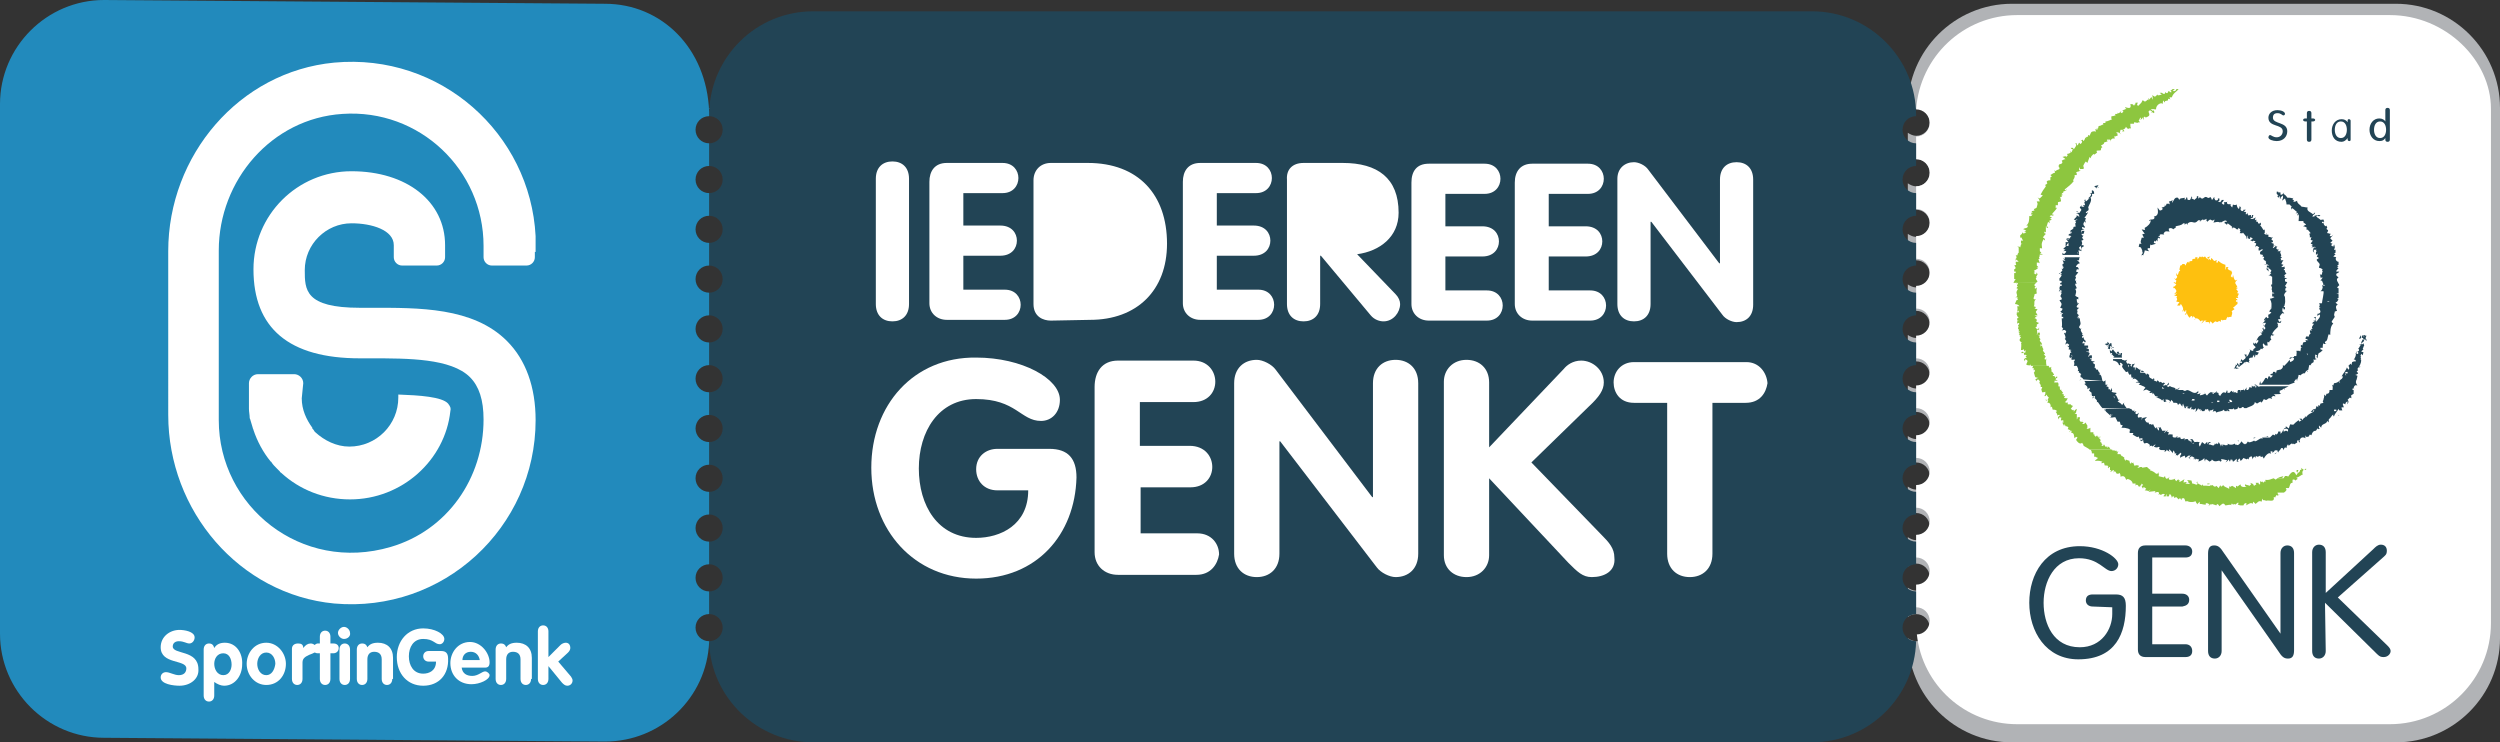 <?xml version="1.0" encoding="utf-8"?>
<!-- Generator: Adobe Illustrator 23.0.2, SVG Export Plug-In . SVG Version: 6.00 Build 0)  -->
<svg version="1.1" id="Laag_1" xmlns="http://www.w3.org/2000/svg" xmlns:xlink="http://www.w3.org/1999/xlink" x="0px" y="0px"
	 viewBox="0 0 331.4 98.4" style="enable-background:new 0 0 331.4 98.4;" xml:space="preserve">
<rect x="0" y="0" width="331.4" height="98.4" fill="#333333" stroke="none"/>
<style type="text/css">
	.st0{fill:#B1B3B6;}
	.st1{fill:#FFFFFF;}
	.st2{fill-rule:evenodd;clip-rule:evenodd;fill:#FEC00F;}
	.st3{fill:#224455;}
	.st4{fill:#8DC63F;}
	.st5{fill:none;}
	.st6{fill:#228ABC;}
</style>
<path class="st0" d="M317.6,0.5l-50.9,0c-7.6,0-13.8,6.2-13.8,13.8l0,0.5c0.3-0.3,0.7-0.4,1.1-0.4c1,0,1.8,0.8,1.8,1.8
	c0,1-0.8,1.8-1.8,1.8c-0.4,0-0.8-0.2-1.1-0.4l0,3.9c0.3-0.3,0.7-0.4,1.1-0.4c1,0,1.8,0.8,1.8,1.8c0,1-0.8,1.8-1.8,1.8
	c-0.4,0-0.8-0.2-1.1-0.4l0,3.9c0.3-0.2,0.7-0.4,1.1-0.4c1,0,1.8,0.8,1.8,1.8c0,1-0.8,1.8-1.8,1.8c-0.4,0-0.8-0.2-1.1-0.4l0,3.9
	c0.3-0.3,0.7-0.4,1.1-0.4c1,0,1.8,0.8,1.8,1.8c0,1-0.8,1.8-1.8,1.8c-0.4,0-0.8-0.2-1.1-0.4l0,3.9c0.3-0.3,0.7-0.4,1.1-0.4
	c1,0,1.8,0.8,1.8,1.8c0,1-0.8,1.8-1.8,1.8c-0.4,0-0.8-0.2-1.1-0.4l0,3.9c0.3-0.3,0.7-0.4,1.1-0.4c1,0,1.8,0.8,1.8,1.8
	c0,1-0.8,1.8-1.8,1.8c-0.4,0-0.8-0.2-1.1-0.4l0,3.9c0.3-0.3,0.7-0.4,1.1-0.4c1,0,1.8,0.8,1.8,1.8c0,1-0.8,1.8-1.8,1.8
	c-0.4,0-0.8-0.2-1.1-0.4l0,3.9c0.3-0.3,0.7-0.4,1.1-0.4c1,0,1.8,0.8,1.8,1.8c0,1-0.8,1.8-1.8,1.8c-0.4,0-0.8-0.2-1.1-0.4l0,3.9
	c0.3-0.2,0.7-0.4,1.1-0.4c1,0,1.8,0.8,1.8,1.8c0,1-0.8,1.8-1.8,1.8c-0.4,0-0.8-0.2-1.1-0.4l0,3.9c0.3-0.3,0.7-0.4,1.1-0.4
	c1,0,1.8,0.8,1.8,1.8c0,1-0.8,1.8-1.8,1.8c-0.4,0-0.8-0.2-1.1-0.4l0,3.9c0.3-0.3,0.7-0.4,1.1-0.4c1,0,1.8,0.8,1.8,1.8
	c0,1-0.8,1.8-1.8,1.8c-0.4,0-0.8-0.2-1.1-0.4c0,7.6,6.2,13.8,13.8,13.8l50.9,0c7.6,0,13.8-6.2,13.8-13.8l0-70.3
	C331.4,6.7,325.2,0.5,317.6,0.5z"/>
<path class="st1" d="M316.8,2l-49.4,0c-7.1,0-12.9,5.5-13.4,12.5c1,0,1.8,0.8,1.8,1.8c0,1-0.8,1.8-1.8,1.8l0,3c1,0,1.8,0.8,1.8,1.8
	c0,1-0.8,1.8-1.8,1.8l0,3c1,0,1.8,0.8,1.8,1.8c0,1-0.8,1.8-1.8,1.8l0,3c1,0,1.8,0.8,1.8,1.8c0,1-0.8,1.8-1.8,1.8l0,3
	c1,0,1.8,0.8,1.8,1.8c0,1-0.8,1.8-1.8,1.8l0,3c1,0,1.8,0.8,1.8,1.8c0,1-0.8,1.8-1.8,1.8l0,3c1,0,1.8,0.8,1.8,1.8
	c0,1-0.8,1.8-1.8,1.8l0,3c1,0,1.8,0.8,1.8,1.8c0,1-0.8,1.8-1.8,1.8l0,3c1,0,1.8,0.8,1.8,1.8c0,1-0.8,1.8-1.8,1.8l0,3
	c1,0,1.8,0.8,1.8,1.8c0,1-0.8,1.8-1.8,1.8l0,3c1,0,1.8,0.8,1.8,1.8c0,1-0.8,1.8-1.7,1.8c0.7,6.7,6.4,11.9,13.3,11.9l49.4,0
	c7.4,0,13.4-6,13.4-13.4l0-68.2C330.2,8,324.2,2,316.8,2z"/>
<g>
	<path class="st2" d="M293,34c-0.1,0-0.3,0.1-0.4,0.1c0,0.1,0.1,0.1,0.1,0.2c-0.1,0,0,0-0.1,0c-0.1,0-0.2-0.2-0.3-0.3
		c-0.1,0-0.1,0.1-0.2,0.1c-0.1,0-0.1-0.1-0.2-0.1c-0.1,0,0,0.1-0.1,0.1s-0.1-0.1-0.2-0.1c-0.1,0.1-0.2,0.3-0.3,0.4
		c0-0.1,0-0.1,0-0.3l-0.3,0l0,0.2c-0.1,0-0.3,0-0.4,0.1l0,0.2c-0.1,0-0.3,0-0.4,0.1c0,0.1,0,0.2,0,0.2c0,0-0.1-0.1-0.1-0.2
		c-0.2,0-0.3,0.3-0.4,0.5c0,0-0.1-0.1-0.1-0.2l-0.3,0c-0.1,0.2-0.2,0.2-0.3,0.2c0,0.2-0.1,0.4-0.1,0.5c0,0.1,0.1,0.1,0.1,0.2
		c-0.3,0.1-0.1,0.3-0.4,0.6c0-0.1,0-0.2-0.1-0.3l0,0.3c0,0.1,0.1,0,0.1,0.2c0,0.1-0.1,0.2-0.2,0.3c0,0-0.1-0.1-0.2-0.1
		c0.1,0.1,0.2,0.2,0.3,0.3l-0.1,0.3c0,0-0.1,0-0.1-0.1l-0.2,0.1c0.1,0,0.3,0.1,0.4,0.2c-0.1,0-0.1,0.3-0.4,0.3l0,0.2l0.2,0
		c0,0.1,0.2,0.2,0.2,0.4c0,0.1-0.2,0.3-0.3,0.4c0.1,0,0.2,0,0.2-0.1l0.2,0c-0.1,0-0.2,0.2-0.4,0.3c0.1,0,0.3,0,0.4,0.1
		c0,0,0,0.1-0.1,0.1c0,0.1,0.1,0.1,0.1,0.3c0,0.1-0.1,0.1-0.1,0.3c0.1,0,0.3,0,0.4,0.1c-0.1,0.1-0.2,0.2-0.3,0.4l0.4,0
		c0-0.1,0-0.1,0.1-0.2c0.2,0.3,0.3,0.5,0.3,0.7c0,0.1-0.1,0.1-0.1,0.3c0.1,0,0.1-0.1,0.1-0.2c0,0,0.1,0,0.1,0.2l0.2,0
		c0-0.1,0-0.2,0.1-0.2c0,0.1,0,0.1,0,0.2c0,0.3,0,0.1-0.2,0.4h0.2c0-0.1,0-0.1,0.1-0.2c0,0.2,0.2,0.4,0.3,0.6c0.1,0,0.2-0.1,0.2-0.2
		l0.2,0c0,0.1,0,0.1,0,0.2c0.1,0,0.1-0.1,0.2-0.2c0,0.1,0.2,0.2,0.2,0.3c0,0.1-0.1,0.1-0.1,0.2c0.1,0,0.1-0.1,0.1-0.2
		c0.3,0,0.4,0,0.7,0.4c0.1,0,0.1-0.1,0.1-0.1l0.3,0c-0.1,0.1-0.2,0.2-0.3,0.4c0.1-0.1,0.3-0.2,0.4-0.4l0.3,0c0,0-0.1,0.1-0.2,0.2
		l0.5,0c0,0.1,0.1,0.2,0.1,0.3c0-0.1,0-0.3,0.1-0.4c0.1,0.1,0.2,0.1,0.3,0.3c0.1-0.1,0.3-0.3,0.4-0.3c0.1,0,0.1,0.1,0.2,0.1
		c0.1,0,0.3-0.3,0.5,0l0-0.3c0,0,0,0,0.1,0c0.1,0,0.1,0,0.1,0.1c0.1-0.1,0.3-0.1,0.5-0.1c0-0.1,0.1-0.3,0.2-0.4c0,0,0.1,0,0.1,0.1
		c0.1-0.1,0.2-0.1,0.4-0.1c0-0.2,0.1-0.3,0.1-0.5c0-0.1,0-0.2-0.1-0.2c0.1-0.1,0.2-0.2,0.4-0.3c0-0.1-0.1-0.1-0.2-0.2
		c0.3-0.2,0.3-0.3,0.6-0.5l0-0.3c-0.1,0-0.1,0-0.2,0v-0.2c0.1,0,0.1,0,0.2,0c0-0.1-0.1-0.2-0.2-0.2l0-0.1c0.1,0,0.2,0,0.3,0
		c0-0.1-0.1-0.2-0.1-0.2c0.1-0.1,0.1-0.2,0.2-0.4c-0.1,0-0.2,0.1-0.2-0.1c0-0.1,0-0.1,0.1-0.1c-0.1-0.1-0.1-0.3-0.3-0.3
		c0,0,0.1-0.1,0.2-0.1c0-0.1-0.1-0.1-0.2-0.1c0,0,0-0.1,0.2-0.1c-0.1-0.3-0.3-0.5-0.3-0.6c0-0.1,0.2-0.4,0.3-0.4
		c-0.1,0-0.2,0-0.3,0.1c-0.2-0.3-0.2-0.4-0.3-0.8c0,0.1,0,0.3-0.1,0.4c0,0-0.1-0.1-0.2-0.2c0.1-0.1,0.1-0.3,0.2-0.4
		c0-0.1-0.1-0.1-0.1-0.3c-0.2,0-0.5-0.2-0.5-0.3c0-0.1,0.1-0.1,0.1-0.2l-0.3,0c0,0.1,0,0.2-0.1,0.4c0-0.2,0-0.4,0-0.7
		c-0.4-0.1-0.7-0.3-0.9-0.5c-0.1,0-0.1,0.1-0.1,0.2l-0.2,0c0-0.1,0,0,0-0.1c0-0.1,0.1-0.2,0.1-0.2c-0.2,0-0.3,0.1-0.4,0.1
		c-0.1-0.1-0.2-0.3-0.4-0.4c0,0.1,0,0.2-0.1,0.3c0,0-0.1-0.1-0.1-0.2c-0.1,0-0.1,0.1-0.2,0.2c0,0,0,0,0-0.1
		C292.8,34.1,293,34.1,293,34L293,34z"/>
	<g>
		<polygon class="st3" points="301.3,53 301.3,53 301.3,53 		"/>
		<polygon class="st3" points="286.6,53 286.6,52.9 286.6,52.9 		"/>
		<path class="st3" d="M298.9,50.9l0,0.2l0.2,0C299,51,299,51,298.9,50.9z"/>
		<path class="st3" d="M281.8,49.3l0.1-0.1L281.8,49.3C281.8,49.3,281.8,49.3,281.8,49.3z"/>
		<path class="st3" d="M287.7,51.1l0.2,0c0,0,0,0,0,0L287.7,51.1C287.7,51.1,287.7,51.1,287.7,51.1z"/>
		<path class="st3" d="M304.1,50.6c0.1-0.1,0.2-0.3,0.3-0.4l0.1,0.3c0-0.3,0.2-0.5,0.2-0.8c0.1,0,0.3,0,0.2,0.1
			c0.1-0.1,0.4-0.4,0.6-0.3l0,0c0.1-0.1,0.1-0.2,0.2-0.3l0,0c0,0,0,0,0-0.1l0.1,0.1l0.1,0.1l0-0.1l-0.1-0.1l0.2-0.1
			c0-0.2,0.1-0.4,0.1-0.6l0.3,0l-0.1-0.1c0.1-0.1,0.2-0.2,0.4-0.3l0-0.4l0.1,0.1l0.3-0.1l-0.2-0.1l0,0l0-0.5l0.3,0.1
			c-0.2,0.1-0.1,0.3,0,0.4c0.2-1.1,0.1-0.4,0.7-1.1l-0.3-0.1l0-0.2l0.3,0c0-0.2,0-0.4,0.1-0.6l0.1,0.1l0.3,0l-0.2-0.1v-0.2
			c0.4-0.1,0.3-0.6,0.5-1l0.2,0.1c0-0.4,0-1.2,0.4-1.5l-0.2-0.2l0-0.1l0.4-0.6c-0.2-0.4,0-0.4,0-0.7l0.3-0.1
			c-0.1-0.2-0.3-0.7,0.1-0.8l-0.2-0.2l-0.1-0.1l0.2-0.1l0.2-0.3l-0.2-0.1l0.2-0.1V39l-0.3-0.1l0.3,0l0-0.7c-0.4,0,0-0.3,0.1-0.4
			c-0.1-0.3-0.6-0.8-0.1-1l-0.3-0.3l0-0.2c0.1-0.1,0.3-0.1,0.4-0.3l-0.4,0l0-0.1c0.1-0.1,0.2-0.3,0.3-0.3l-0.2-0.2l0.2-0.1l-0.2-0.1
			l0.2-0.1l0-0.4c-0.3,0-0.5-0.4-0.3-0.6l-0.4-0.1c0.1-0.1,0.2-0.2,0.3-0.3l-0.2-0.1l0.2-0.1l0-0.4l-0.2,0l0-0.1l0.1-0.1
			c0-0.1,0-0.3-0.1-0.5l-0.1,0.3l-0.3-0.2l0.2-0.2l-0.3-0.1c0.1-0.1,0.2-0.2,0.3-0.3l-0.3-0.3c0.1-0.2,0.3-0.3,0.4-0.5l-0.2,0.2
			l-0.2,0c-0.1,0.1-0.1-0.2,0.1-0.3c-0.2,0-0.3-0.1-0.5-0.1l0-0.1c0.3-0.4-0.1-0.3-0.1-0.5l0.1-0.1l-0.1-0.3l-0.1,0.1
			c-0.2-0.1-0.3-0.3-0.3-0.5l-0.2,0.1l0-0.2l0.3,0l-0.1-0.3c-0.1,0-0.4,0-0.3,0.1c-0.1-0.1-0.3-0.2-0.4-0.3l0,0
			c-0.1,0-0.2-0.2-0.2-0.2c0,0-0.1,0-0.1,0l0.2-0.2c-0.1,0-0.3,0.1-0.4,0.1l0,0.1c0,0,0,0-0.1,0c-0.1,0-0.1,0-0.2,0
			c0,0,0.1-0.1,0.1-0.1c0,0,0-0.1,0-0.1l0.1,0c0-0.1,0.1-0.1,0.1-0.2l-0.2,0.1c-0.3-0.3-0.9-0.4-0.7-0.9c-0.3,0-0.5-0.1-0.8-0.1
			c-0.2-0.3-0.6-0.4-0.6-0.8c-0.1,0.1-0.4,0.2-0.5,0.1l0.1-0.2l-0.2,0l0.1-0.3l-0.1,0.1c-0.2-0.1-0.5-0.1-0.7-0.1
			c-0.1-0.2-0.3-0.4-0.5-0.5l0.1-0.2l-0.3,0.3l-0.2,0l0-0.3l-0.3,0l0-0.1l-0.2,0l0,0.3c0.2,0.2,0.5,0.3,0.4,0.6l0.2,0l-0.1-0.1
			l0.3-0.3c0.1,0.3,0,0.4-0.1,0.7c0.1-0.1,0.3-0.2,0.4-0.3c0.1,0.3,0.2,0.5,0.2,0.8l0.4,0c0.1,0.1,0.2,0.2,0.3,0.3l-0.1,0.1l0,0.3
			l0.1-0.2c0.2,0,0.4,0.3,0.7,0.5l-0.2,0.2l0.3-0.1l0,0.1l-0.1,0.3l0.2-0.2c0.1,0.3,0,0.6,0,0.9c0.2,0,0.5,0,0.7,0l-0.1,0.1
			c0.1,0.2,0.3,0.2,0.4,0.4c-0.1,0-0.3,0.1-0.4,0.2c0.2,0,0.4,0.1,0.5,0.2l-0.1,0.2c0.3,0,0.4,0.3,0.6,0.5l-0.2,0.1
			c0.1,0.1,0.1,0.3,0.1,0.5l0.2-0.1l-0.1,0.4l0.3,0.1c-0.1,0.1-0.2,0.2-0.3,0.4l0.3,0.1l-0.2,0.1l0.2,0.1l-0.2,0.2
			c0.2,0,0.4-0.2,0.6,0l-0.3,0c0,0.3-0.3,0.4,0.1,0.7l-0.1-0.2l0-0.2l0.4,0l-0.1,0.1l0.1,0.1l-0.1,0.1l0,0.4l0.2-0.2
			c0.1,0.3-0.1,0.3-0.2,0.6l0.1-0.2l0.3,0.2l-0.3,0.2c0,0.3,0.4,0.4,0.4,0.7c0,0.1-0.1,0.2-0.1,0.4c0.2,0,0.3,0.1,0.5,0.2l-0.1,0.1
			l0.1,0.2c-0.1,0.1-0.1,0.3-0.1,0.4l-0.3,0c0.1,0.1,0.1,0.2,0.1,0.4l0.3,0l-0.3,0.4l0.2,0l0.2,0.5l-0.2,0.2l0.1,0.1
			c0,0.2-0.1,0.5-0.3,0.6l0.4,0c0.1,0.2-0.2,1.3-0.2,1.6l-0.4,0c0,0,0.1,0.1,0.1,0.2l0,0c0,0.1,0,0.2-0.1,0.3l0.2,0.1l-0.2,0.1
			c0.1,0.1,0.2,0.3,0.2,0.4c0,0.2-0.2,0.3-0.4,0.3l0,0.3l0.2-0.2l0.1,0c0.2,0.3-0.3,0.7-0.4,0.9l-0.1,0l-0.1-0.1L307,42l-0.3,0.1
			l0.2,0.1l0,0.2l-0.3,0.1c0.1,0,0.4,0,0.3-0.1l0.2,0c-0.2,0.2-0.5,0.2-0.6,0.5l0.2,0l0,0.1c-0.1,0.1-0.4,0.5-0.1,0.6l-0.3,0
			l0.2,0.2l-0.3,0c0,0.1,0,0.3,0.1,0.4c-0.1,0.1-0.3,0.2-0.2,0.4l-0.4,0l-0.1,0.3c0.1,0,0.3,0.1,0.4,0.2l-0.4,0l0.1,0.2l-0.4,0.1
			l-0.1,0.4l-0.2-0.1l0,0.3l0.2,0l-0.2,0.1c0,0.2,0,0.3-0.1,0.5l-0.1-0.1l-0.4,0c0.1,0.2,0,0.5,0,0.7l-0.3,0l0,0l0,0.1
			c-0.2,0.2-0.6-0.1-0.6,0.3c0.3-0.1,0.3-0.3,0.6-0.1c0,0.3-0.3,0.4-0.5,0.5l-0.1-0.3c-0.2,0.3-0.4,0.5-0.7,0.8l-0.2-0.1
			c0.1,0.3-0.1,0.5-0.3,0.6c-0.2,0-0.4,0.1-0.5,0.1l-0.1,0.4l-0.1-0.2l-0.3,0l0,0.2c-0.1,0-0.3,0.1-0.4,0.2l0.4,0.1
			c-0.1,0.1-0.2,0.2-0.3,0.3l-0.1-0.2l-0.2,0l-0.1,0.4l-0.1-0.2l-0.2,0c-0.2,0.3-0.3,0.6-0.6,0.8c0-0.1-0.1-0.3-0.1-0.4
			c0,0.2-0.1,0.3-0.1,0.5l3.9,0c0.3-0.1,0.5-0.2,0.8-0.3L304.1,50.6z M308.8,39.9c-0.1,0.1-0.2,0.1-0.3,0.1
			C308.5,39.9,308.7,39.9,308.8,39.9z M308.2,37.8c-0.1,0.1-0.2,0.1-0.3,0.1C308,37.8,308.1,37.7,308.2,37.8z M305.8,46.8
			c0.1,0.1,0.1,0.2,0.1,0.3C305.8,47,305.8,46.9,305.8,46.8z"/>
		<path class="st3" d="M283.9,49.1l-0.1,0.2l0.4,0C284.2,49.2,284.1,49.2,283.9,49.1z"/>
		<path class="st3" d="M280.9,48.4l0.2,0c-0.3-0.6,0.3-0.2,0.3,0l-0.1,0.1c0,0.3,0.3,0.5,0.5,0.8l0.2,0l0.1-0.1c0,0,0,0,0,0.1l0,0
			c0,0.1,0.1,0.3,0.2,0.4l0.2-0.1c0,0.2,0,0.3,0.1,0.5l0.2-0.1l-0.1,0.3c0.3-0.3,0.6,0.1,0.8,0.3c-0.1,0-0.3,0-0.4,0.1
			c0.2,0,0.4,0,0.6,0.1l-0.2,0.2c0.2,0,0.4,0.1,0.6,0.2l0,0c0.1,0,0.2,0.1,0.3,0.2c-0.1,0.1-0.2,0.2-0.3,0.4c0.6-0.3,0.4-0.1,1,0.1
			l-0.2,0.2c0.1,0,0.4,0,0.4-0.1l0,0.3l0.1-0.2c0.1,0.1,0.2,0.2,0.3,0.4c0.1,0,0.3,0.1,0.4,0.1c-0.1,0.1-0.3,0.1-0.4,0.2
			c0.2-0.2,0.8,0.1,0.9,0.3l0,0l0.2-0.2c0,0.1,0,0.1,0,0.2l3.7,0c0.1-0.1,0.1-0.2,0.1-0.2l0.3,0l0,0.2l0,0l-0.4,0c0,0,0,0,0,0
			l-3.7,0c0,0.1,0.1,0.2,0.1,0.2l0.3-0.1L287,53c0.3-0.1,0.5,0,0.7,0.2l-0.2,0.2c0.2-0.1,0.3-0.2,0.3-0.4c0.1,0.1,0.3,0.2,0.3,0.4
			c0.2,0,0.6-0.1,0.6,0.3l0.2-0.2l0.1,0c0.1,0.2,0.2,0.3,0.3,0.4c0-0.1,0-0.3,0.1-0.4c0,0.2,0.2,0.4,0.2,0.6l0.2,0l-0.1-0.2
			c0.1,0,0.3,0,0.4,0l-0.2,0.2c0.1,0,0.2,0,0.3,0.1c0.1-0.1,0.2-0.2,0.3-0.3c0,0.1,0,0.3-0.1,0.4l0.2-0.1l0.1,0.1
			c0.2,0,0.3-0.1,0.4-0.2c0,0.2,0,0.3-0.1,0.5c0.2-0.1,0.3-0.3,0.4-0.5l0.1,0.2l0.2-0.1l0,0.3l0.1-0.2l0.1,0.2l0.3,0l0.2-0.3
			l0.1,0.1l0.2-0.1c0,0.1,0.1,0.3,0.2,0.4l0-0.2c0.2,0,0.4,0,0.5-0.2c0,0.1,0,0.3-0.1,0.4l0.2-0.1l0.2,0l0.1,0.2
			c0.3-0.2,0.7-0.1,1-0.4l0.1,0.2l0.3,0l0-0.2l0.1,0.2l0.3,0l-0.2-0.2c0.2-0.2,0.6,0.1,0.7-0.2l0.1,0.2c0.1,0,0.3-0.1,0.4-0.1
			l0.1-0.3l0.1,0.2l0.3,0c0.1-0.2,0.3-0.2,0.4,0h0.3c0.3-0.2,1.1-0.3,1.1-0.8l0.3,0.2c0,0,0.7-0.5,0.5-0.1c0.2-0.1,0.3-0.3,0.4-0.5
			c0.3,0.2,0.4,0.1,0.5,0l0,0c0.1-0.1,0.3-0.2,0.6,0l0,0l-0.1-0.2c0.1-0.2,0.4-0.3,0.5-0.1l0-0.2l-0.2-0.1c0.4-0.1,0.6,0,1-0.1
			l-0.2-0.1v-0.3c0.2-0.1,0.4-0.1,0.5-0.3l0.2,0.2l-0.1-0.2c0.2-0.1,0.4-0.2,0.6-0.3l-3.9,0c0,0,0,0.1,0,0.1c-0.1,0-0.1-0.1-0.2-0.1
			l0,0c-0.1-0.1-0.1-0.1-0.2-0.2c0,0.1,0,0.1,0,0.2c0,0.1,0,0.2-0.1,0.2c0-0.1,0-0.2-0.1-0.2l-0.2,0l0,0.1l-0.1-0.1l-0.1-0.1l0,0.1
			l0,0.2l-0.4-0.1l0.1,0.1l-0.2,0.3l-0.2,0l0-0.1l0-0.3c0,0.2-0.2,0.3-0.3,0.5l-0.1-0.3l0,0.2l-0.3,0l-0.1,0.3l0-0.3l-0.3,0
			c-0.1,0.1-0.1,0.2-0.1,0.4l-0.1,0c-0.1-0.1-0.3-0.2-0.4,0l0-0.3l-0.1,0.2l-0.2-0.2l-0.3,0.3l-0.3-0.1l0.1-0.1l-0.1-0.2
			c0,0.1-0.1,0.3-0.2,0.4c-0.3-0.3-0.6,0.2-0.7,0.4c-0.1-0.1-0.3-0.2-0.2-0.4l-0.3-0.1l0.1-0.2l-0.3,0.3l-0.2-0.1l0.1,0.2l-0.2,0
			l0-0.2l-0.3,0c-0.1,0.1-0.3,0.2-0.4,0.4l-0.1,0c-0.1-0.1-0.2-0.3-0.3-0.4l0.1,0.2c-0.2,0.1-0.5,0.2-0.7,0.2l0.1-0.3
			c-0.1,0.1-0.4,0.2-0.5,0.1l0.2-0.1l0-0.3c-0.5,0.7-1-0.1-1.5-0.1c-0.1,0.1-0.4,0.2-0.5,0l-0.7,0c0.1-0.1,0.2-0.3,0.3-0.3
			c-0.2,0-0.3,0.1-0.3,0.3l-0.1-0.2l-0.2,0.2c0.1-0.4-0.5-0.3-0.7-0.5l-0.2,0c0,0.2-0.2,0.1-0.2,0l0,0c0-0.1,0-0.2,0.2-0.2l0-0.3
			c-0.1,0.1-0.2,0.3-0.3,0.4l-0.1-0.1l-0.1,0.1l-0.3,0l0.3-0.3l-0.2-0.1l-0.1,0.1l-0.3-0.2l-0.1,0.1c-0.1-0.1-0.2-0.2-0.3-0.3
			l-0.1,0.2c-0.1-0.1-0.3-0.1-0.4-0.2l0.1-0.1l-0.1-0.2l-0.1,0.2c-0.3-0.2-0.6-0.2-0.5-0.6l-0.3-0.2l-0.1,0.2l-0.1-0.2
			c-0.1-0.1-0.2-0.1-0.3-0.1l-0.4,0l0,0.1c0,0,0,0,0-0.1l-1.5,0l1.5,0c0-0.1,0-0.3,0.1-0.4c-0.3,0.1-0.4-0.3-0.7-0.3
			c0,0.1,0,0.3-0.1,0.4l0-0.4l-0.2,0c-0.1-0.2,0.1-0.3,0.2-0.5c-0.1,0-0.2,0.1-0.4,0.1l0,0.3l-0.2-0.1l0.1-0.2c-0.1,0-0.6-0.3-0.4,0
			c-0.2-0.2-0.4-0.4-0.1-0.6c-0.2,0-0.3,0.1-0.3,0.1c-0.1,0-0.2-0.1-0.4-0.1c0,0,0,0,0-0.1l-1.2,0l0,0.2
			C280.4,47.8,280.8,48,280.9,48.4z M293.1,53.4c0.1-0.1,0.2-0.1,0.3-0.1C293.3,53.4,293.1,53.4,293.1,53.4z M294.2,53.3l-0.3,0
			l0-0.2l0.3,0L294.2,53.3z M295.3,53.4c0.1-0.1,0.2-0.1,0.3-0.1C295.5,53.4,295.4,53.4,295.3,53.4z M295.6,53.3
			c0-0.1-0.1-0.2-0.1-0.3l0.2,0c0.1,0.1,0.2,0.1,0.2,0.3L295.6,53.3z M289.6,52.1c-0.1,0.1-0.2,0.1-0.3,0.1
			C289.4,52.1,289.5,52.1,289.6,52.1z M286.6,51.5l0-0.2c0.1,0.1,0.2,0.1,0.3,0.2L286.6,51.5z M282.1,48.4c0.1,0,0.2,0,0,0.3
			L282.1,48.4z"/>
		<path class="st3" d="M279.5,45.7c0,0,0,0.1,0,0.2l0,0l0,0c0,0,0,0.1,0,0.1l0,0l-0.1,0.2c0.1,0,0.2,0.1,0.3,0.1l0-0.4l0.2,0V46
			l0.1,0c-0.1-0.1-0.1-0.3-0.1-0.5l-0.2,0C279.7,45.6,279.6,45.7,279.5,45.7z"/>
		<path class="st3" d="M280.2,46l-0.2,0c0,0,0,0.1,0.1,0.1C280.1,46.1,280.2,46.1,280.2,46z"/>
		<path class="st3" d="M279.7,46.4L279.7,46.4L279.7,46.4c-0.1,0.1,0.1,0.3,0,0.5l0.1-0.1l0.2,0l-0.1,0.3l0.1-0.1
			c0.1,0.1,0.1,0.2,0.3,0.3l-0.2,0.1l0,0l1.2,0c-0.1-0.3,0-0.3,0-0.6l-0.3,0l0,0l0.1,0l0,0.2l-0.2,0l0,0.1c-0.1-0.1-0.1-0.2-0.2-0.2
			c0,0-0.1,0-0.1,0c0,0,0,0,0,0c-0.2-0.2-0.4-0.4-0.5-0.6c-0.1,0.1-0.2,0.2-0.2,0.3L279.7,46.4z"/>
		<path class="st3" d="M279.3,45.8l0.1,0.2l0-0.1c0,0,0,0,0,0L279.3,45.8L279.3,45.8L279.3,45.8C279.4,45.7,279.4,45.7,279.3,45.8
			l0.3-0.2l0,0c0-0.1-0.1-0.2-0.3-0.3l0.1,0.2l-0.4,0.1L279.3,45.8l-0.2,0.1L279.3,45.8z"/>
		<path class="st3" d="M279.9,46.3c0-0.1,0-0.2-0.1-0.3C279.8,46.1,279.8,46.2,279.9,46.3z"/>
		<path class="st3" d="M279.7,46.3L279.7,46.3L279.7,46.3C279.7,46.3,279.7,46.3,279.7,46.3z"/>
		<path class="st3" d="M279.4,45.7L279.4,45.7C279.4,45.7,279.4,45.7,279.4,45.7C279.4,45.7,279.4,45.7,279.4,45.7z"/>
		<path class="st3" d="M280.9,47L280.9,47l0.1-0.2l-0.1,0c0-0.1-0.1-0.2-0.1-0.2c-0.1,0-0.2,0.1-0.2,0.2c0,0,0,0,0.1,0.1
			C280.8,46.8,280.8,46.9,280.9,47z"/>
		<path class="st3" d="M307.4,28.7l0.2-0.2c-0.2,0-0.3,0-0.5,0C307.2,28.6,307.4,28.6,307.4,28.7z"/>
		<path class="st3" d="M306.8,28.4C306.8,28.4,306.8,28.4,306.8,28.4l0.1-0.2l-0.1,0c0,0,0,0.1-0.1,0.1
			C306.7,28.4,306.7,28.4,306.8,28.4z"/>
		<path class="st3" d="M302.1,26.2l0-0.3c-0.1,0-0.1-0.1-0.2-0.1c0,0.1,0.1,0.1,0.1,0.1c0,0-0.1,0.1-0.1,0.2L302.1,26.2z"/>
		<path class="st3" d="M307.4,28.8C307.4,28.8,307.4,28.8,307.4,28.8L307.4,28.8C307.4,28.8,307.4,28.8,307.4,28.8z"/>
		<polygon class="st3" points="307.2,28.5 307.2,28.5 307.2,28.5 		"/>
		<path class="st3" d="M283.9,33.4l0.2,0.1c-0.1,0.1-0.3,0.3-0.2,0.5l0-0.2c0.1,0,0.2,0,0.3,0.1l-0.1-0.1c0.1-0.2,0.2-0.4,0.2-0.6
			c0,0,0.1,0,0.1,0c0.1,0,0.3,0.1,0.5,0.1l-0.2-0.2l0-0.2l0.3,0c0-0.2,0-0.4,0.1-0.5l0.1,0.1c0.2-0.1,0.4-0.1,0.6-0.2l-0.3-0.1
			l0.1-0.3c0.1,0.1,0.1,0.1,0.2,0.1l0-0.2l0.2,0.2c0-0.2,0-0.4,0.1-0.5c0.1,0.1,0.1,0.1,0.2,0.1l0-0.2l-0.2,0
			c0.1-0.2,0.3-0.1,0.2-0.3c0.2-0.1,0.4,0,0.6,0l-0.1-0.1c0.2-0.5,0.5-0.3,0.8-0.3l-0.1-0.2l0-0.2c0.2-0.1,0.4-0.1,0.6,0.1
			c0.1-0.2,0.4-0.1,0.3-0.4c0.3-0.1,0.8-0.1,1-0.4l0.2,0l0,0.2l0.2-0.2l0.2,0.2l0-0.2c0.7-0.5,0.8,0.3,1.4-0.4l0.3,0
			c-0.1,0.1-0.1,0.2-0.1,0.2c0.1-0.1,0.3-0.3,0.4-0.3c0.1,0,0.1,0,0.1,0.1c0.1-0.1,0.3-0.1,0.4-0.2c0,0,0,0,0,0l0,0.1
			c0,0.1-0.1,0.2-0.1,0.3l0.1-0.2l0.1,0.2c0.1-0.1,0.3-0.3,0.4-0.3c0.1,0,0.3,0.3,0.5,0c0.1,0,0,0.3-0.1,0.4c0.2,0,0.7-0.2,0.8,0
			l0.1-0.1l0.1,0.1c0.2-0.1,0.7-0.5,0.8-0.1l-0.3,0l0,0.2c0.1,0,0.2,0.1,0.3,0.2l0.1-0.2c0.1,0.1,0.6,0.4,0.6,0.5
			c-0.1,0,0,0.3,0,0.3l0-0.2c0.2-0.1,0.4,0,0.6,0.2l0.2,0l0-0.2l0.3,0.2l-0.1,0.1l0.1,0.2l-0.1,0.2c0.1,0,0.5,0.1,0.4-0.1l0.5,0.6
			c0,0.1,0,0.2-0.1,0.2l0.2,0c0-0.1,0-0.3,0.1-0.4l0,0.4l0.3,0.1c-0.2-0.4,0.2-0.2,0.3-0.1l0,0.1c-0.1,0-0.2,0.1-0.3,0.2
			c0.1,0,0.2,0,0.3,0.1l0.1-0.1l0.3,0.1l-0.2,0.2c0.5,0,0.2,0.3,0.2,0.3l0,0.3l0.1-0.2c0.2,0,0.2,0.1,0.4,0.2l-0.1,0.1l0,0.3l0.2,0
			c0.1-0.1,0.2-0.2,0.4-0.1c-0.1,0.1-0.3,0.2-0.4,0.3l0,0.3l0.4,0.1l-0.1,0.2c0.4,0,0.2,0.3,0.1,0.3c0.1,0.1,0.2,0.3,0.4,0.3
			c0,0.1,0,0.1-0.1,0.1l0.1,0.1l0,0.2l-0.3,0.1c0.4,0,0.3-0.2,0.7,0.1l-0.3,0l0,0.3l0.2-0.1l0,0.2l-0.3,0c0.1,0.2,0.3,0.3,0.4,0.4
			l-0.1-0.2l0-0.3c0.1,0.1,0.4,0.3,0.4,0.4c0,0-0.3,0.4,0,0.3c-0.1,0.1-0.3,0.3-0.4,0.4l0.2-0.1l0.3,0.2l0,1c-0.4,0,0.2,0.5-0.1,0.6
			c0.1,0.1,0.1,0.3,0.1,0.5c0.1-0.1,0.2,0,0.3,0.1l-0.3,0l0,0.4c0.1,0,0.2,0,0.3,0.1c-0.2,0.1-0.4,0.2-0.6,0.2
			c0.3,0.6,0.2,0.7,0.2,1.3c-0.1-0.1-0.1-0.1-0.2-0.1l0.2,0.1c-0.1,0.1-0.2,0.2-0.3,0.4l0.3,0.1c-0.1,0.1-0.2,0.3-0.4,0.3
			c0,0.1-0.1,0.4,0.1,0.3l-0.2,0.2l-0.2-0.2c-0.1,0.2-0.3,0.3-0.3,0.5c0.1,0,0.2-0.1,0.2-0.2c0,0,0,0.1,0,0.1c0,0.1-0.3,0.4-0.4,0.5
			l0.2-0.1l0.3,0c-0.1,0.1-0.1,0.2-0.2,0.4L300,43c0,0.2,0.6,0.5,0.1,0.7l-0.1-0.3l-0.1,0.2l0.1,0.1l0,0.3l-0.2-0.2l0.1,0.3l-0.3,0
			l0.2,0.1l0,0.2c-0.4,0.1-0.6,0.5-0.7,0.8c0.1-0.1,0.2-0.1,0.2-0.2c0.2,0.3-0.1,0.4-0.2,0.6l-0.1-0.2l-0.1,0.2l-0.2-0.2l0,0.3
			L299,46c0,0.2-0.4,0.2-0.3,0.5c-0.1,0-0.1,0-0.2,0c-0.1-0.1-0.2-0.1-0.3-0.2l0.1,0.2c-0.2,0.3-0.2,0.6-0.5,0.8l0-0.3l-0.3,0
			c0.4,0.5,0.1,0.5-0.2,0.8c-0.1-0.1-0.1-0.1-0.2-0.2L297,48l0.2-0.1l0,0.2l-0.3,0c0,0.1,0,0.3-0.1,0.4c0-0.1-0.1-0.3-0.2-0.4
			l-0.1,0.3l-0.2-0.1l0.1,0.1c-0.1,0.1-0.1,0.3-0.3,0.5l0.2-0.1l0.1,0.1l0.4-0.1l-0.4-0.1l0.2-0.3c0.1,0,0.1,0.1,0.1,0.2l0.2,0
			c0.1-0.2,0.5-0.3,0.6-0.6l0.2,0.2l-0.1-0.2c0.2-0.1,0.4,0,0.6,0.1l-0.1-0.2l0.1-0.1l-0.1-0.2c0.1-0.2,0.3-0.2,0.5-0.2
			c0-0.1,0.1-0.3,0.2-0.4c0,0.1,0,0.3,0.1,0.4l0.1-0.4l0.2,0.1c0.1-0.2,0.2-0.2,0.2-0.4c-0.1,0-0.3,0-0.4-0.1
			c0.3-0.1,0.6-0.1,0.7-0.4l0.2,0.1c0-0.1,0.1-0.2,0.2-0.2c-0.1-0.1-0.2-0.4-0.1-0.6l0.3,0.3l0.3,0c0-0.2-0.1-0.3,0-0.5l0.2,0.1
			c0-0.2,0.2-0.3,0.3-0.4c-0.2-0.2-0.1-0.4,0-0.6l0.1,0.1l0.3-0.1l-0.3-0.1c0.1-0.4,0.5-0.7,0.8-1l-0.1-0.1l0.1-0.1l-0.1-0.2l0-0.2
			l0.1,0.1l0.3,0c0.1-0.1,0.1-0.2,0.1-0.3l-0.2,0.2c-0.1-0.1-0.2-0.2-0.2-0.4l0.3,0c0-0.1-0.1-0.2-0.1-0.3c0-0.1,0.3-0.5,0.4-0.5
			c0.1,0,0.1,0,0.1,0.1l0.2-0.2l-0.1,0.1c-0.3-0.2-0.3-0.3-0.2-0.7c0.1,0,0.1,0.1,0.1,0.2l0.2,0l0-0.3l-0.2,0
			c0.1-0.1,0.1-0.2,0.2-0.3l-0.1-0.1c0.2,0.1,0.1-0.7,0.1-0.9c0-0.2-0.4-0.2,0.3-0.9l-0.2,0.1c-0.1-0.2-0.1-0.4,0.1-0.5l-0.2-0.2
			c0.1-0.1,0.2-0.3,0.3-0.5l-0.3-0.1l0-0.3l0.3-0.1l-0.4-0.1l0.1-0.1l-0.1-0.2c0.1-0.1,0.2-0.2,0.3-0.2c-0.1-0.1-0.3-0.4-0.2-0.5
			l-0.2,0c0.1-0.1,0.1-0.2,0.2-0.2l-0.1-0.3l-0.1,0.1l-0.3,0l0.3-0.3l-0.3-0.1c0.1-0.1,0.1-0.3,0.3-0.5l-0.4,0l0.1-0.1l-0.1-0.1
			l0.2-0.2l-0.2-0.1l0.1-0.1c0-0.3-0.3-0.4,0-0.7l-0.2,0.1l-0.3,0l0.2-0.2c-0.3,0-0.5-0.2-0.2-0.4c-0.1,0-0.3-0.1-0.4-0.2
			c0,0.1,0.1,0.2,0.2,0.2c-0.1,0-0.3,0.1-0.4,0.2c0,0,0,0,0,0l0-0.1c0-0.1,0-0.1,0.1-0.1l0-0.4l-0.3-0.1c0-0.1,0.1-0.1,0.2-0.1
			l0-0.2c0,0-0.2-0.1-0.2-0.2c0.1-0.1,0.1-0.2,0.2-0.3l-0.2,0.1c-0.1-0.1-0.3-0.1-0.4-0.1l0-0.3l-0.4,0c0.1,0,0.2-0.1,0.2-0.2
			l-0.2,0.2l-0.2-0.2c0.2,0.1,0.1-0.4,0.1-0.5l-0.1,0.1c-0.2-0.1-0.2-0.4-0.5-0.6l0.1-0.1l0-0.3c-0.2,0.2-0.4,0.2-0.4-0.1l-0.2,0
			l0-0.3l-0.2,0.1l0.1-0.4c-0.1,0.1-0.5,0.4-0.7,0.1l0.3,0c0-0.1,0.1-0.3,0.1-0.4l-0.2,0c0.1,0.1,0,0.2-0.1,0.3l0-0.3
			c-0.1,0-0.3,0-0.3,0.1c-0.1-0.1-0.2-0.3-0.2-0.4l-0.1,0.2l-0.1,0c0,0,0-0.1,0-0.1c0-0.1,0-0.2,0.1-0.2c-0.1,0-0.3,0-0.4-0.1
			c0.1,0,0.2-0.1,0.3-0.2l-0.3,0c0,0.3-0.4,0.2-0.4-0.1c0-0.1,0-0.1,0.1-0.1l-0.2-0.3l-0.1,0.4c-0.2-0.1-0.3-0.4-0.3-0.6
			c-0.1,0.1-0.4,0.1-0.5,0l-0.1,0.4c-0.1-0.1-0.4-0.4-0.1-0.4c-0.3-0.1-0.6,0.1-0.6-0.3l0.1-0.1c-0.1,0.1-0.3,0.1-0.5,0.1
			c0.2,0.5-0.2,0.3-0.3,0.1c0.1-0.1,0.2-0.2,0.3-0.4l-0.3,0c0,0.1-0.1,0.2-0.2,0.3l-0.3-0.1l0.2-0.1l0-0.3l-0.2,0l0,0.2
			c-0.4,0.2-0.4-0.1-0.5-0.3l0.1-0.1c-0.2,0-0.2,0.3-0.4,0.4c0-0.1-0.1-0.3-0.2-0.4c-0.3,0.3-0.4,0-0.6,0c-0.3,0-0.4,0.5-0.8,0
			c0,0.1-0.1,0.2-0.2,0.2l0-0.3l-0.2,0c0.1,0.3-0.2,0.3-0.3,0.5c-0.1-0.1-0.2-0.1-0.4-0.2l0.1-0.1l-0.1-0.2c0,0.2-0.1,0.3-0.2,0.5
			l-0.3,0c0-0.1-0.1-0.3-0.1-0.4c-0.1,0.1-0.1,0.3-0.3,0.4l0-0.3c-0.2,0.1-0.7,0-0.7,0.3c-0.1-0.1-0.1-0.2-0.2-0.3
			c-0.5-0.1-0.5,0.4-0.8,0.7l0.1-0.4c-0.1,0.1-0.3,0.2-0.5,0.2l0.1,0.2l0,0.2l-0.1-0.1l-0.3,0l-0.1,0.3l-0.2-0.2l0.1,0.2
			c-0.1,0.1-0.4,0.3-0.5,0.1l0.2,0.3c-0.1,0.1-0.2,0.2-0.4,0.2c-0.1-0.1-0.2-0.3-0.3-0.4c0,0.3,0.3,1.1-0.5,1.2l0.1,0.1
			c0,0.5-0.7,0.1-0.7,0.5c0.1,0,0.2-0.1,0.2-0.2c0,0,0,0.1,0,0.1c0,0.4-0.4,0.8-0.8,1c0,0.1,0,0.3,0.1,0.3l-0.5-0.1
			c0.1,0.2,0.3,0.4,0.4,0.6l-0.3,0c0,0.2,0.1,0.3,0.2,0.5l-0.3,0c0,0.2-0.3,0.6,0,0.8l-0.3,0c0,0.1-0.1,0.3-0.1,0.4l0.3,0.1
			C284.1,33.4,284,33.4,283.9,33.4z"/>
		<path class="st3" d="M301.5,60.2c0.1,0,0.2-0.1,0.3-0.2C301.7,60,301.6,60.1,301.5,60.2z"/>
		<path class="st3" d="M298.7,58.1c0.1,0,0.2,0,0.3-0.1C298.9,58,298.7,58,298.7,58.1z"/>
		<path class="st3" d="M296.6,58.4c0,0,0.1,0.1,0.2,0.1C296.8,58.4,296.7,58.4,296.6,58.4z"/>
		<path class="st3" d="M300.1,57.9l0.6,0l-0.1-0.1C300.5,57.9,300.3,57.9,300.1,57.9z"/>
		<path class="st3" d="M309.9,55c0,0,0.1,0.1,0.2,0.1C310.1,55.1,310,55,309.9,55z"/>
		<polygon class="st3" points="302.6,56.9 302.6,56.9 302.6,56.9 		"/>
		<path class="st3" d="M282.3,54.2c0-0.1,0-0.1,0.1-0.1l-0.5,0c-0.1-0.2-0.6-0.6-0.2-0.8c-0.2,0.1-0.3,0.3-0.4,0.4
			c-0.1-0.2-0.3-0.3-0.6-0.5L281,53l-0.2,0c-0.1-0.2-0.2-0.5-0.3-0.6c0,0-0.1,0-0.1-0.1l0.2-0.2c-0.2-0.1-0.5,0-0.7-0.2l0.1-0.1
			l-0.1-0.4l-0.1,0.4l-0.1-0.2l-0.2,0l0-0.3l-0.3-0.1l0.2-0.2l-0.3,0l0-0.5l0-0.1l-0.1,0.1l-0.2,0.1c0,0,0-0.1,0-0.1l-2.5,0
			c0.1,0.1,0.1,0.2,0.2,0.3l-0.2,0.1c0.2,0.2,0.5,0.3,0.4,0.7l0.3-0.2c0,0.1,0.1,0.3-0.1,0.3c0.1,0.2,0.3,0.3,0.4,0.4l-0.2,0.3
			l0.2-0.2l0,0.2l0,0.1l0.3,0c-0.1,0.1-0.2,0.2-0.3,0.3c0.1,0,0.3-0.1,0.3-0.3l0.1,0c0,0.1,0.1,0.3-0.1,0.2c0.1,0.1,0.6,0.5,0.3,0.6
			l0.2,0c0.2,0.3,0.4,0.6,0.6,0.8L282.3,54.2z M280.3,52.8c-0.1-0.1-0.1-0.2-0.1-0.3C280.3,52.5,280.3,52.7,280.3,52.8z"/>
		<polygon class="st3" points="310.1,50.8 310.1,50.8 310.1,50.8 		"/>
		<path class="st3" d="M313.7,45l-0.2,0l0.2,0.2C313.7,45.1,313.7,45,313.7,45z"/>
		<path class="st3" d="M313.2,45c0,0.1-0.1,0.1-0.1,0.2L313,45l0,0l0,0l0.1,0.2c-0.1,0.1-0.1,0.3-0.1,0.4l-0.3,0.1l0.3,0
			c-0.2,0.1-0.2,0.4-0.4,0.5l0.1,0.1l0,0.2c-0.2,0.1-0.4,0.1-0.4,0.3l0.2-0.2l0.1,0l0,0.3c-0.1,0.1-0.2-0.1-0.4-0.1l0.1,0.1
			c0,0.3-0.1,0.5-0.3,0.8c0.1-0.1,0.3,0,0.3,0.2c-0.2,0-0.3,0-0.5,0.1l-0.1,0.4l-0.1-0.2l-0.3,0.3c0.1,0.1,0.2,0.4,0,0.5l-0.2-0.3
			c-0.1,0.4-0.5,0.8-0.7,1.2l0.2,0c-0.1,0.2-0.1,0.3-0.3,0.4l0,0c-0.1,0.1-0.2,0.2-0.2,0.2c0.1,0.1,0.1,0.2,0.1,0.3
			c-0.1-0.1-0.1-0.2-0.1-0.3c-0.2,0.2-0.5,0.3-0.7,0.3l-0.1,0.3l-0.2-0.1c0.2,0.2,0.1,0.5,0.1,0.7l-0.4,0c0,0.1,0,0.3-0.1,0.4l0,0
			c-0.1,0.1-0.2,0.1-0.3,0.1l-0.1,0.3l-0.2-0.2c0,0.2,0,0.4-0.1,0.6L308,53l-0.1,0.2l0.1,0.2l-0.4,0.1l-0.1,0.3l-0.2-0.1l0,0.3
			l-0.2-0.2c0,0-0.2,0.7-0.3,0.4l-0.2,0.1l-0.3,0.3l0.3,0l0-0.2l0.2,0c-0.2,0.4-0.7,0.3-1.1,0.9l-0.2-0.2l0.1,0.2
			c-0.2,0.1-0.3,0.2-0.4,0.4l-0.1-0.2l-0.3,0c0.1,0.1,0.2,0.2,0.3,0.2l-0.3,0.2l-0.1-0.2c-0.3,0.2-0.5,0.4-0.7,0.6
			c-0.6,0-0.3-0.3-0.6,0.5c-0.1-0.1-0.3-0.2-0.4-0.3l0,0.2c-0.1,0-0.2,0.1-0.3,0.2c0.1,0,0.3-0.1,0.4-0.1c0,0.1,0.1,0.1,0.2,0.1
			l0,0.3c-0.1,0-0.1-0.1-0.3-0.1c-0.1,0-0.1,0.1-0.3,0.1l0-0.3c-0.1,0.2-0.2,0.5-0.4,0.6l0-0.3l-0.3,0c0,0.2-0.1,0.3-0.2,0.4
			l-0.2-0.1l0,0.2l-0.1,0l-0.2-0.1l-0.4,0.4l-0.1,0l0,0l-0.6,0c-0.1,0-0.1,0-0.2,0l0,0c-0.1,0-0.1,0-0.1-0.1l0,0.1l0,0.2l-0.1-0.1
			c-0.3,0-0.6,0.4-0.9,0.4l-0.1-0.1c-0.1,0.1-0.8,0.4-0.8,0.1c-0.1,0.1-0.2,0.3-0.3,0.4l-0.1-0.1l-0.1,0.1l-0.4-0.4
			c0,0.1-0.3,0.5-0.5,0.5c-0.1,0-0.1,0-0.1-0.1l-0.1,0.1l-0.2-0.2c-0.2,0.2-0.7,0.2-0.9,0l0,0.2c-0.2,0-0.4,0.1-0.5-0.1l-0.1,0.1
			l-0.2-0.1l-0.1,0.3c0-0.2-0.2-0.4-0.3-0.6l-0.1,0.3l-0.1-0.1l-0.3,0c-0.1,0.6-0.7-0.1-0.8,0.2l0-0.2c0.1-0.1,0.2-0.1,0.3-0.2
			l-0.3,0l-0.2,0.3l0-0.3c-0.1,0-0.3,0.2-0.3,0.3c-0.1-0.1-0.3-0.2-0.4-0.3c-0.1,0.2-0.2,0.4-0.3,0.6c-0.1-0.1-0.2-0.5,0-0.5
			c-0.1-0.2-0.5-0.1-0.7-0.1c-0.1-0.1-0.2-0.3-0.3-0.4l-0.2,0l-0.2,0.3l-0.2-0.3l-0.3,0l-0.1,0.2l0-0.3c-0.2,0-0.5,0.3-0.6-0.1
			c0,0,0,0,0-0.1l-0.1,0.1l-0.1,0l-0.3,0l0,0l0.2-0.2c-0.1,0-0.2,0.1-0.3,0.2c0,0,0,0,0,0c0,0-0.1,0-0.1,0l0,0c-0.1,0-0.2,0-0.3-0.1
			l0-0.3c-0.1,0-0.6-0.1-0.6,0.1l0-0.1l0.1-0.3l-0.3-0.1l0.2-0.2c-0.2,0.1-0.4,0.3-0.5,0.4l0-0.1l0.2-0.2l-0.5,0
			c0-0.2-0.2-0.3-0.2-0.5l-0.1,0.1l-0.2-0.1l0.1,0.2l-0.2,0l-0.1-0.2l-0.1,0.2c-0.2-0.1-0.3-0.4-0.4-0.6c-0.2,0.3-0.4-0.2-0.5,0.1
			l-0.1-0.3c-0.3,0.1-0.4-0.2-0.5-0.4l0.3-0.3c-0.2,0-0.4,0.1-0.6,0.1l-0.1,0.3l0-0.4c-0.1,0-0.4,0-0.4,0.1c-0.3-0.3,0-0.4,0-0.7
			l-0.2,0.2c-0.3,0-0.3-0.2-0.1-0.4l-0.3,0.1l0-0.3l-0.1,0.2c-0.1,0-0.2-0.2-0.3-0.3l-3.6,0c0.1,0.1,0.2,0.3,0.3,0.4l-0.1,0.1
			l0.1-0.1c0.2,0.2,0.5,0.4,0.7,0.7l-0.3,0.1c0.3,0,0.5-0.1,0.8-0.1c0.1,0.2,0.2,0.4,0.3,0.6l0.3,0l0.1,0.4l0.3,0.1
			c-0.1,0.1-0.1,0.2-0.2,0.3c0.3,0,0.5,0,0.8,0.1l-0.2,0.2l0.2-0.2l0.1,0c0.1,0.1,0.2,0.1,0.3,0.2l-0.1,0.1l0,0.3c0.2,0,0.3,0,0.5,0
			l-0.1,0.2c0,0,0.3,0.2,0.5,0.3l0,0c0.1,0,0.2,0.1,0.2,0l0,0c0,0,0,0,0-0.1c0,0,0,0.1,0.1,0.1l0,0c0.1,0.2,0.2,0.4,0.3,0.6
			c0.1-0.1,0.3-0.1,0.3-0.2c0,0.2,0,0.4,0.2,0.5c0.3-0.2,0.5,0,0.7,0.2l-0.1,0.2c0.1-0.1,0.4-0.2,0.4,0l0.4-0.3l0,0.1l-0.2,0.2
			c0.6,0.3,0.5-0.1,0.8,0.1l-0.1,0.1c0,0.4,0.6,0.2,0.8,0.3l0,0l-0.1,0.2c0.1,0,0.2-0.1,0.3-0.2l0,0c0,0,0-0.1,0-0.1
			c0,0,0.1,0.1,0.1,0.1l0,0c0.1,0.1,0.2,0.1,0.3,0.2c0-0.1-0.1-0.2-0.1-0.2l-0.2,0l0.2,0c0-0.2,0.1-0.1,0.2,0
			c0.1,0.1,0.3,0.3,0.3,0.4l0.1-0.4c0.1,0.1,0.3,0.4,0.1,0.4l0.3,0l-0.1,0.3l0.1-0.1l0.1,0.1c0.2-0.1,0.3-0.3,0.5-0.4
			c0.1,0.2,0,0.3-0.1,0.4l0,0.3c0.2-0.2,0.4-0.2,0.6-0.3l0.1,0.3c0.1-0.1,0.3-0.2,0.4-0.3l0.3,0l-0.3,0.3l0.3,0.2l-0.2-0.2
			c0.1-0.1,0.2-0.1,0.3-0.2c0.1,0,0.3,0.1,0.4,0.2l-0.2,0.2l0.2-0.1c0.2,0,0.4,0.1,0.6,0.1l-0.1,0.3c0.2-0.1,0.6-0.2,0.7-0.4l0.2,0
			l-0.1,0.1l0.1,0.3c0-0.6,0.3-0.2,0.6,0c0.1-0.1,0.3-0.1,0.3-0.3c0.5,0.6,1-0.1,1.1,0.3l0.2-0.1l-0.1-0.2c0.2-0.1,0.6,0.1,0.8,0.1
			c0,0.1-0.1,0.2-0.2,0.3c0.2-0.1,0.3-0.2,0.4-0.4l0.2,0.3l0.1-0.3l0.1,0c0.2,0.6,0.4,0.1,0.7-0.1l0,0.4l0.3,0l-0.2-0.1l0.2-0.3
			l0.1,0l0.1,0.3c0.2-0.1,0.3-0.3,0.4-0.4c0.1,0.1,0.3,0.1,0.4,0.2l0.1-0.1l0.2,0.1l0-0.2c0.1-0.1,0.2-0.2,0.4-0.2
			c0,0.1,0.1,0.3,0.1,0.4c0-0.2,0.2-0.3,0.2-0.4l0.2,0.2l0-0.2c0.1,0,0.3-0.1,0.2,0.1c0.1-0.1,0.3-0.1,0.4-0.2l0.1,0.2l0.2-0.1
			l0.2,0.3c0.1-0.3,0.7-1,0.9-0.6l0-0.4l0.3,0.1l-0.2,0.2c0.2-0.1,0.3-0.2,0.4-0.3l0,0c0,0,0-0.1,0.1-0.1l0.3,0l0,0.1l0.1,0.2
			c0-0.1,0.1-0.2,0.1-0.2l0,0c0.1-0.1,0.2-0.2,0.3-0.4l0.2,0l0.1,0.3c0-0.1,0.1-0.3,0.2-0.4l0.2,0.1c0-0.2,0.1-0.4,0.2-0.5l0.1,0.2
			c0.1-0.1,0.5-0.5,0.5-0.2l0.1-0.1l0.1,0.1c0.2-0.1,0.4-0.2,0.6-0.4l0.2,0.2c-0.2-0.6,0.3-0.9,0.7-0.6l0-0.2l0-0.2l0.1,0.2l0.3,0
			l0.2-0.3l0.2,0.1c0.1-0.3,0.2-0.6,0.6-0.6l0.1,0.1l-0.1-0.1l0.2-0.3l0.2,0.1l0.1-0.1l-0.1-0.1l0-0.3c0.1,0.1,0.2,0.2,0.3,0.3
			c0-0.6,0.7-0.4,0.8-0.9l0.2,0.2l0-0.4c0.2-0.2,0.3-0.3,0.5-0.6l0.2,0c-0.2,0-0.1,0.2,0,0.2c0.1-0.4,0.4-0.6,0.6-1l0.1,0.2l0.4,0
			l-0.1-0.3l0-0.1l0.3,0c0-0.1-0.3-0.6,0-0.5l0.2,0.1c0-0.2,0.1-0.3,0.3-0.4c0,0.1,0,0.3-0.1,0.4c0.2-0.1,0.3-0.4,0.1-0.6l0.3-0.3
			l0.2,0.1c0-0.1,0-0.4-0.1-0.3c0.1-0.1,0.2-0.2,0.4-0.3l0-0.1l0-0.4c-0.4,0,0-0.5,0.2,0l-0.2-0.3c0.1-0.3,0.2-0.4,0.5-0.3
			c-0.3-0.4-0.2-0.6-0.1-0.8l0,0c0-0.1,0.1-0.3,0.1-0.5l-0.3-0.1c0.1,0,0.3-0.1,0.4-0.2l-0.2-0.3l0.2-0.1l-0.1-0.2
			c0.3-0.4,0.5-0.7,0.5-1.2l-0.1-0.1l0.1-0.1l-0.1-0.1l0.1-0.1l-0.1-0.1l0.1-0.3l0.2,0.2c0-0.1,0.1-0.3,0.1-0.4l-0.3-0.1l0.3-0.3
			l-0.1-0.1c0.1-0.1,0.1-0.3,0.2-0.4l-0.1-0.3c-0.2,0.3-0.5,0.1,0-0.2l0.1,0.1l-0.1-0.1l0.1-0.2l-0.2-0.1l0.1-0.2L313.2,45z
			 M279.1,54.5c-0.1-0.1-0.2-0.2-0.2-0.3l0.2,0L279.1,54.5z M279.7,55.1l0-0.2c0.1,0.1,0.2,0.1,0.4,0.1L279.7,55.1z M290.9,60.9
			c0.1-0.1,0.2-0.1,0.3-0.1C291.1,60.9,291,60.9,290.9,60.9z M296,61.2c-0.1-0.1-0.1-0.2-0.1-0.3C296,61,296,61.1,296,61.2z
			 M294.6,58.9c0.1,0.1,0.1,0.2,0.1,0.3C294.6,59.1,294.6,59,294.6,58.9z M293.8,58.8c-0.1,0.1-0.2,0.1-0.3,0.1
			C293.5,58.8,293.7,58.8,293.8,58.8z M290.9,58.7c-0.1,0.1-0.2,0.1-0.3,0.1C290.7,58.7,290.8,58.7,290.9,58.7z M290.5,58.3l0,0.4
			c-0.1-0.1-0.2-0.3-0.2-0.4L290.5,58.3z M286.2,56.8l0,0.3c-0.1-0.1-0.2-0.2-0.3-0.3L286.2,56.8z M284,58.3l-0.3,0l0-0.2l0.3,0
			L284,58.3z M304.5,58.7l0-0.3l0.4,0C304.7,58.5,304.6,58.5,304.5,58.7z M309.7,54.5l-0.3,0l0-0.2l0.3,0L309.7,54.5z M310.9,49.3
			l0.3,0l0,0.2l-0.3,0L310.9,49.3z M311,49.8c-0.1-0.1-0.1-0.2-0.1-0.3C311,49.6,311,49.7,311,49.8z M312.6,48.7
			c0.1-0.1,0.2-0.1,0.3-0.1C312.9,48.7,312.7,48.7,312.6,48.7z"/>
		<path class="st3" d="M278.7,50.5c-0.1-0.4-0.1-0.9-0.5-0.9l0.2-0.1c-0.1-0.1-0.3-0.3-0.3-0.5l-0.2,0c-0.1-0.1-0.1-0.3-0.3-0.3
			l0.1-0.1l0-0.3l-0.3-0.2l0.3-0.2c-0.2,0-0.4,0-0.5-0.1l0.1-0.2c-0.1,0.1-0.2,0-0.3-0.1l0.3,0l0-0.4l-0.3,0l-0.1,0.2
			c-0.2,0,0.1-0.4,0.1-0.4c0-0.3-0.4-0.2-0.5-0.3l0.4,0l0-0.3c-0.1-0.1-0.3-0.1-0.4-0.2l0.3,0l0-0.3l-0.5,0c0-0.1,0-0.3,0.1-0.4
			l-0.1,0.1l-0.3,0c0.1-0.1,0.1-0.2,0.2-0.3l0,0c0,0,0,0,0,0l0,0l0.2,0.2l0.1-0.2l0.1-0.1l-0.1,0.1c-0.2-0.1-0.3-0.3-0.3-0.5
			l-0.2,0.1l0-0.2l0.2-0.2c-0.3,0.1-0.2-0.2-0.1-0.1c-0.1-0.2-0.5-0.6-0.1-0.8l-0.2,0.1l-0.2-0.2c0-0.2,0.2-0.3,0.2-0.5
			c0-0.2-0.1-0.4-0.1-0.7c-0.1,0-0.3,0-0.4-0.1l0.3,0l-0.2-0.2l0.2-0.1c-0.4-0.3-0.2-0.3-0.2-0.6l-0.1-0.1c0.1-0.1,0.2-0.2,0.3-0.3
			c-0.6,0-0.2-0.4,0-0.6l-0.3,0l0.1-0.1c-0.1-0.1-0.1-0.2-0.1-0.3l-1.5,0l1.5,0c0-0.1,0-0.1,0-0.2l0.2,0.1l0-0.3
			c-0.1,0-0.3-0.1-0.4-0.2c0.1-0.5,0.2-0.5,0-0.9l0.2-0.1c-0.1-0.2-0.1-0.3-0.2-0.4l0-0.2l0.2,0c-0.1-0.1-0.2-0.4,0-0.5
			c-0.4,0.3-0.2-0.1-0.1-0.3l-0.1-0.2l0.4-0.5l-0.3-0.1l0.1-0.3l0.3,0c-0.1-0.1-0.1-0.4-0.4-0.3l0-0.1c0.1-0.2,0.3-0.4,0.5-0.4
			c-0.1-0.2-0.2-0.3-0.4-0.4l0.3,0c0-0.1,0-0.3,0.1-0.4l-2,0l0,0.3l-0.2-0.2c0,0.1,0.2,0.3,0.3,0.4l-0.4-0.1
			c0.1,0.1,0.1,0.3,0.2,0.4l-0.2,0.1c0,0.1,0,0.4,0.1,0.3c-0.1,0.1-0.1,0.3-0.3,0.3c0.1,0,0.3-0.2,0.3-0.3c0.1,0.2,0,0.3-0.2,0.4
			l0.1,0.1c-0.1,0.2-0.3,0.4-0.5,0.5l0.2,0c-0.1-0.4,0.5,0.1,0,0.1l0.2,0.1c-0.1,0.2-0.2,0.3-0.3,0.4l0,0.3c0.4,0,0.4,0.3,0.1,0.3
			l0,0.2l0.2,0l0,0.2l-0.3,0l0.1,0.1l-0.1,0.1c0,0.1,0,0.4,0.1,0.3l-0.2,0.2h0.2c-0.1-0.4,0.5,0.1,0,0.1l0.2,0.1
			c0,0.1-0.1,0.2-0.1,0.3l0,0c-0.1,0.1-0.1,0.2,0.1,0.4l0,0.2l-0.3,0.1c0.3,0.5,0.4,0.4,0.1,1l0.3,0.1c0,0.2-0.1,0.3-0.3,0.4
			l0.2,0.1l-0.2,0.2l0.2-0.1l0.2,0l-0.2,0.2l0,0.3l0.2,0l0,0.2l-0.2,0c0,0.2,0.1,1,0,1.1l0.2,0.3l-0.2,0.2c0.3,0,0.3-0.2,0.6,0.1
			l-0.1,0.3l-0.2-0.1c0,0.1,0.2,0.4,0.2,0.6l0,0c0,0.1,0,0.2-0.1,0.2c0.4,0.5,0.1,0.3,0.1,0.8l0.2-0.2l0.3,0.2l-0.1,0.2l-0.2-0.1
			l0.3,0.3l-0.1,0.2l0.4,0.1l-0.2,0.1l0.2,0.2l-0.2,0.1c0,0.1,0,0.3-0.1,0.4l0.1,0.3l0.2-0.2l0,0.4c0.1,0,0.4,0,0.4-0.1
			c0,0.1,0.1,0.3-0.1,0.3c0.1,0.2,0.1,0.4,0,0.6l0.4,0c0.1,0.2,0.3,0.5,0.1,0.7c0.3-0.1,0.2,0.2,0.1,0.1c0.1,0.1,0.3,0.2,0.4,0.3
			l-0.1,0.1l0,0.3c0.2,0,0.3,0.2,0.4,0.3L278.7,50.5z M274.7,47.3c-0.1-0.1-0.1-0.2-0.1-0.3C274.7,47.1,274.7,47.2,274.7,47.3z"/>
		<path class="st3" d="M275.6,50.4c0.1,0,0.2,0,0.3-0.1C275.8,50.3,275.7,50.4,275.6,50.4z"/>
		<path class="st3" d="M275.6,43.1c0.2-0.2,0.1-0.3,0-0.3L275.6,43.1z"/>
		<path class="st3" d="M313.5,45l0.2,0c-0.1-0.1-0.2-0.1,0-0.5c-0.1,0-0.2,0-0.3-0.1l-0.3,0.1l0,0.3l0.2,0c0,0.1-0.1,0.1-0.1,0.2
			L313.5,45L313.5,45L313.5,45z M313.4,44.7c-0.1-0.1-0.1-0.2-0.1-0.3C313.4,44.5,313.4,44.7,313.4,44.7z"/>
		<path class="st3" d="M312.9,44.5c0,0.1-0.1,0.2-0.2,0.4c0.1,0,0.2,0,0.3-0.1C313,44.7,313,44.4,312.9,44.5z"/>
		<path class="st3" d="M278,24.8c0.1,0,0.1,0.1,0.2,0.1C278.2,24.8,278.1,24.8,278,24.8c0.1-0.1,0.1-0.2,0.2-0.3
			c-0.1,0.1-0.4,0.1-0.6,0.2c0.2,0.1,0.2,0.2,0.4,0.3C277.9,24.9,277.9,24.8,278,24.8z"/>
		<path class="st3" d="M275.5,28c-0.1,0-0.2,0-0.3,0.1C275.3,28.1,275.4,28.1,275.5,28z"/>
		<path class="st3" d="M275.5,33.2c0.1,0,0.3,0,0.4,0.1c0-0.2,0-0.6,0.3-0.6l0-0.2l-0.3,0c0.2-0.2,0.1-0.4,0-0.6l0.3-0.1l-0.2-0.3
			l0.2-0.3c-0.1,0.1-0.2,0-0.3-0.2l0.3,0c0-0.1,0.1-0.2,0.1-0.4l-0.3,0l-0.1,0.3l0-0.4c0.1,0,0.3-0.1,0.4-0.1l-0.3-0.1l0-0.2l0.1,0
			l0.2,0.1l0.1-0.1c-0.3-0.3-0.3-0.5,0-0.8l0.1,0.3l0-0.3c-0.2,0.1,0-0.3,0-0.4l-0.2,0c0.2-0.3,0.4-0.5,0.5-0.8
			c-0.3,0.3-0.5,0.1,0-0.2l0.1,0.1l-0.1-0.1l0.1-0.1l-0.1-0.1l0.1-0.1l-0.1-0.1c0.1-0.3,0.6-1,0.3-1.3c0.2-0.2,0.3-0.2,0.2-0.5
			l0.3,0c0-0.1,0-0.3-0.1-0.4l0.1-0.1l-0.1,0.1l-0.2-0.1l0,0.4l-0.3,0l0.2,0.1c0,0.3-0.2,0.4-0.4,0.6l0.2,0
			c-0.2,0.1-0.3,0.3-0.5,0.4l-0.1-0.3l-0.1,0.2l0.1,0.1l-0.1,0.1l0.1,0.4l-0.3,0l0.2,0.2c-0.1,0-0.3,0-0.4,0l0.1-0.2
			c-0.1,0.1-0.3,0.2-0.3,0.3c0,0.1,0.2,0.2,0.2,0.3c0,0.2-0.2,0.2-0.2,0.4c-0.2,0-0.4,0-0.5,0.1c0.3-0.1,0.5,0.3,0.4,0.5l-0.1-0.2
			l-0.3,0l0.1,0.1c-0.1,0.1-0.3,0.3-0.4,0.4l0.3,0.1l-0.1,0.1l0.1,0.2l-0.1,0.1c0,0.1,0,0.4,0.1,0.4l-0.4,0.1l0.1,0.1
			c-0.1,0.1-0.2,0.3-0.4,0.3c0,0.1-0.1,0.2-0.1,0.4l0.1-0.2l0.1,0l0,0.2c-0.2,0.1-0.4,0.1-0.4,0.3l0.4,0.1c-0.1,0-0.2,0.2-0.2,0.3
			l-0.4,0l-0.1,0.1c0.1,0.1,0.2,0.3,0.3,0.4l-0.4,0c0.1,0.2-0.1,0.6,0.1,0.5l-0.4,0.4l0.3,0.1l-0.3,0.2c0.1,0,0.4-0.1,0.4,0.1
			l-0.3,0.3l-0.2-0.2l0,0.3l0.2,0l0,0l2,0C275.6,33.7,275.6,33.4,275.5,33.2z M275.6,32.8c0.1-0.1,0.2-0.1,0.2-0.2
			c0.1,0,0.1,0.5,0.1,0.5l-0.2,0L275.6,32.8z M274.2,32.6l-0.3,0c0.1-0.1,0.1-0.3,0.3-0.4L274.2,32.6z M274,31.8
			c0.1-0.1,0.2-0.1,0.3-0.1C274.2,31.8,274.1,31.8,274,31.8z M275.1,29.2c0.1-0.1,0.2-0.1,0.3-0.1C275.3,29.2,275.2,29.2,275.1,29.2
			z M275.5,33.7c-0.1-0.1-0.1-0.2-0.1-0.3C275.5,33.5,275.5,33.7,275.5,33.7z"/>
	</g>
	<g>
		<path class="st4" d="M292.9,64.1l-0.3,0l0,0.1c0,0,0.1,0,0.1,0C292.9,64.2,292.9,64.2,292.9,64.1z"/>
		<path class="st4" d="M302.7,63.1c-0.2,0.1-0.5,0.1-0.8,0.3l0.8,0l-0.2,0L302.7,63.1z"/>
		<path class="st4" d="M284.9,62.3c0,0-0.1,0-0.2,0C284.8,62.3,284.8,62.3,284.9,62.3C284.8,62.3,284.9,62.3,284.9,62.3z"/>
		<path class="st4" d="M303.3,63.4L303.3,63.4C303.3,63.3,303.3,63.3,303.3,63.4C303.3,63.3,303.3,63.3,303.3,63.4z"/>
		<path class="st4" d="M305.4,62.3c-0.1-0.1-0.3-0.2-0.4-0.3l0.1,0.2c-0.1,0.1-0.1,0.1-0.2,0.1c0,0.2-0.1,0.3-0.3,0.4
			c-0.1,0,0-0.3,0.1-0.4l-0.2,0l-0.1,0.1c0,0.1,0.1,0.2,0.2,0.3l-0.2,0.3c-0.4-0.9-0.8-0.2-1.1,0.2l-0.1-0.1l-0.3,0l-0.2,0.3l0,0
			l0,0l-0.8,0c-0.1,0.1-0.2,0.1-0.2,0.2c-0.1-0.1-0.2-0.1-0.3-0.2c-0.4,0.1-0.6,0.3-1.1,0.2l0,0.3l-0.1-0.1L300,64
			c0-0.1-0.1-0.1-0.1-0.2l-0.1,0.1c-0.1-0.1-0.2-0.1-0.2-0.1l0,0.4c0,0,0,0-0.1,0c-0.1,0-0.1-0.1-0.1-0.2l-0.4,0l0.1,0.2l-0.3,0.2
			c-0.1-0.1-0.1-0.2-0.1-0.2c-0.1-0.1-0.2-0.1-0.4-0.2l0.1,0.2l-0.2,0.2c-0.2-0.1-0.4-0.1-0.6-0.2l0,0.2l0.2,0.1
			c-0.3,0.1-0.8,0.1-0.8-0.3c-0.1,0.1-0.3,0.2-0.4,0.3c-0.1-0.1-0.2-0.1-0.2-0.1l0,0.3l-0.5-0.3c-0.1,0-0.3,0.3-0.4,0l0,0.4
			c-0.3-0.2-0.6-0.2-0.8-0.5l-0.2,0.2c-0.1,0-0.2-0.1-0.1-0.2c-0.2,0.1-0.2,0.3-0.3,0.4l-0.3-0.3l-0.1,0.1l-0.2,0l-0.1-0.1l0.1-0.1
			l-0.1,0.1c-0.1-0.1-0.1-0.1-0.2-0.1c0,0-0.1,0.1-0.1,0.1l0-0.1c0,0-0.1,0-0.1-0.1c0.2,0.4-0.5,0.1-0.9,0.2
			c-0.1-0.1-0.2-0.2-0.2-0.2l0,0.2c-0.2-0.2-0.6-0.2-0.6-0.5l0.1-0.1c-0.1,0.1-0.2,0.1-0.3,0.1l0.2,0.1c0,0.5-0.3,0.1-0.7,0.1
			l-0.1-0.4c-0.2,0-0.4-0.1-0.6,0l0.2,0.1l-0.1,0.2c0.1-0.1,0.2,0,0.3,0.1c-0.2,0.1-0.4,0-0.6,0l0.2-0.2c-0.1,0-0.4,0-0.4,0.1
			c-0.1-0.1,0-0.4,0.1-0.5c-0.2,0.1-0.4,0.3-0.7,0.4c0,0,0-0.1,0-0.1c0-0.1,0-0.1,0.1-0.2c-0.1,0.1-0.3,0.1-0.2-0.1
			c-0.1,0.1-0.3,0.2-0.3,0.3c-0.1-0.1-0.2-0.2-0.2-0.3l0.1-0.1c-0.2,0.2-0.9,0.3-0.9,0.1c0,0,0-0.1,0-0.1l0,0l0,0
			c0-0.1,0.1-0.1,0.1-0.2c-0.1,0.1-0.1,0.1-0.2,0.2l0,0c-0.1,0-0.2,0.1-0.2,0.1c0,0,0-0.1-0.1-0.1l0,0c-0.1-0.1-0.1-0.3-0.1-0.3
			l-0.2,0.2c-0.2-0.1-0.5-0.1-0.7-0.2l0.1-0.1l-0.1-0.4l-0.1,0.2l-0.2,0l-0.1-0.1l0.1-0.1l-0.1,0.1c-0.1-0.1-0.3-0.2-0.5-0.3
			c-0.1,0-0.1,0-0.2,0c0,0,0.1-0.1,0.1-0.1c-0.2-0.1-0.4-0.3-0.5-0.4L284,62l-0.1-0.1c-0.1,0-0.4,0-0.3,0.1l-0.3,0l0.2-0.1l0-0.2
			c-0.1,0-0.5-0.1-0.5,0.1c-0.1-0.2-0.2-0.3-0.2-0.5l-0.1,0.1c-0.1-0.1-0.2-0.1-0.2-0.1l0,0.2c-0.2-0.1-0.3-0.4-0.1-0.5l-0.1,0.1
			c-0.2-0.1-0.4-0.1-0.5-0.2l0,0.2c-0.1-0.1-0.3-0.3-0.2-0.5l-0.1,0c-0.1-0.1-0.2-0.1-0.1-0.2l-0.1,0.1c-0.1-0.1-0.2-0.2-0.2-0.3
			l-0.4,0c0,0,0,0,0-0.1c0-0.1,0.1-0.2,0.1-0.3c-0.1,0.1-0.2,0.1-0.2,0.2l0-0.3l-0.1,0.1c-0.1-0.1-0.3-0.1-0.5-0.1c0,0,0,0,0-0.1
			l-2.9,0c0.1,0.1,0.2,0.2,0.2,0.5l0.3,0l0,0.5l0.1-0.1c0.1,0.1,0.2,0.1,0.4,0.2c-0.1,0.2-0.3,0.2-0.4,0.4c0.3,0,0.4-0.1,1,0.1
			l-0.2,0.2c0.1,0,0.4,0,0.4-0.1l0.1,0.4c0.2,0,0.4,0,0.5,0.1l-0.1,0.1l0.1,0.2c0-0.1,0.1-0.2,0.2-0.2l0,0.4l0.2,0l-0.2,0.2l0.2,0
			c0.1-0.1,0.2-0.2,0.3-0.2c0,0,0,0.1,0,0.1c0,0.1-0.1,0.2-0.1,0.3l0.1-0.2l0.2,0l0.2,0.3c0.1,0,0.4,0,0.3-0.1
			c0.2,0,0.2,0.4,0.2,0.5c0.4-0.2,0.6,0,0.7,0.3l4.1,0l-4.1,0c0,0,0,0.1,0.1,0.1l0.1-0.1c0.3,0,0.7,0.3,0.7,0.6l0.4,0
			c0,0.1,0,0.2-0.1,0.3c0.2-0.2,0.4-0.2,0.5,0.1l0.2,0c0-0.2,0.2-0.2,0.2-0.4l0.2,0.2c-0.1,0.1-0.2,0.1-0.2,0.1
			c0,0.1,0.1,0.3,0.2,0.4l0-0.2c0,0,0.1,0,0.1,0c0.1,0,0.2,0.1,0.3,0.2l-0.2,0.2c0.2,0,0.6,0.1,0.5,0.1l0.3-0.2L285,65l-0.2,0.2
			c0.1,0,0.9-0.1,0.9-0.1l0,0.1l-0.1,0.1c0.3,0,0.3-0.2,0.6,0c0,0.1,0,0.2-0.1,0.3l0.2-0.1l0.1,0.1c0.2,0,0.3-0.3,0.6,0
			c-0.1,0-0.2,0.1-0.2,0.2l0.3,0c0-0.1,0-0.2,0.1-0.3l0,0.3l0.3,0l0.1-0.3c0.2,0,0.3,0.4,0.3,0.5l0.1-0.2l0.2,0l0,0.2
			c0.1,0,0.2-0.1,0.3-0.1l0.3,0.3l0.2-0.2c0,0.1,0.1,0.2,0.2,0.3l0-0.2c0.4-0.2,0.4,0.1,0.5,0.4l0.1-0.1l0.1,0.1l0.1-0.1
			c0,0.2,1,0.2,1,0c0.1,0.2,0.2,0.4,0.4,0.5l-0.1-0.1c0.1-0.1,0.2-0.2,0.3-0.3l0,0.3c0.4,0,0.4,0.1,0.8,0.1l0-0.2c0,0,0,0,0.1,0
			c0.2,0,0.3,0.1,0.4,0.2l-0.2,0.2c0.2-0.1,0.3-0.2,0.4-0.3l0.1,0.1l0.1-0.1c0.1,0.1,0.3,0.1,0.5,0.2l0.1-0.2
			c0.2,0.1,0.2,0.1,0.3,0.3c0.3-0.2,0.5-0.6,0.8-0.1c0.2,0,0.7-0.2,0.8,0c-0.1-0.3,0.2-0.3,0.1-0.1l0.1-0.1l0.1,0.1l0.1-0.1l0.1,0.1
			c0.1-0.1,0.3-0.2,0.4-0.3c0,0,0.1,0.3-0.1,0.3L297,67l0.4,0c0-0.1,0.1-0.2,0.2-0.3l0.2,0c0,0.1,0,0.2-0.1,0.3
			c0.3-0.1,0.7-0.5,0.9-0.2l0.1-0.3l0.3,0.3c0.3-0.2,0.4-0.5,0.8-0.3l0.1-0.4l0.1,0.2c0.1,0,0.3,0,0.4,0.1c0.2-0.2,1.2,0.3,1-0.5
			c0.1,0,0.2,0,0.3,0.1l-0.1-0.1l0.2-0.3l0.1,0.1c0.1,0,0.2-0.1,0.3-0.2l-0.2,0.1l-0.1-0.3l0.9,0c0,0,0-0.1,0.1-0.1l0,0
			c0.1-0.1,0.2-0.2,0.2-0.3l-0.1-0.2l0.4,0c0.2-0.3,0.1-0.7,0.5-0.7l0-0.4c0.2-0.1,0.3,0,0.4,0.1c0.1-0.1,0.2-0.2,0.3-0.2l-0.2-0.2
			c0,0,0.1,0,0.1,0c0.3-0.1,0.5-0.3,0.7-0.4l0.1,0.1c-0.2-0.3-0.1-0.9,0.4-0.7l0-0.2L305.4,62.3z M303.4,63.5c0-0.1,0-0.1,0-0.2l0,0
			l0,0l0,0l0,0l0,0c0,0,0,0,0-0.1c0,0,0,0,0,0.1C303.3,63.4,303.4,63.5,303.4,63.5z"/>
		<path class="st4" d="M275.9,59.2L275.9,59.2C275.9,59.3,275.9,59.3,275.9,59.2z"/>
		<path class="st4" d="M278.6,58.6l0.1-0.1C278.6,58.6,278.6,58.6,278.6,58.6z"/>
		<path class="st4" d="M279.5,59.2l-0.1,0.2l-0.1-0.3l-0.1,0.2c-0.1-0.1-0.2-0.2-0.3-0.4l-0.1,0.2l-0.2,0c0,0,0-0.1,0-0.1
			c0-0.1,0.1,0,0.1-0.1c0,0-0.2-0.1-0.1-0.2l0,0c-0.3-0.1-0.2-0.4-0.1-0.3c-0.1-0.2-0.2-0.3-0.4-0.4c0.1,0,0.3,0,0.4-0.1
			c-0.2,0-0.5,0.1-0.5-0.2l-0.2,0.2c-0.1-0.1-0.2-0.2-0.2-0.3l0.1-0.1l-0.2,0.1l0-0.3l-0.4,0l0-0.6c-0.1,0.1-0.4,0.2-0.5,0.1
			l0.1-0.1l0-0.3c-0.1-0.1-0.2-0.3-0.2-0.4c0,0-0.2,0.2-0.3,0.2c-0.1,0-0.2,0-0.2,0l0.1-0.1l0.1-0.1l-0.2-0.1
			c0.1-0.1,0.1-0.2,0.1-0.2l-0.1,0.2l-0.2,0c-0.3-0.3,0-0.4-0.1-0.6l-0.3,0c0,0.1,0,0.2-0.1,0.3c0-0.2,0-0.5,0-0.7l-0.3-0.1l0.2-0.1
			c0-0.2,0.1-0.3,0.1-0.5c-0.2,0.1-0.3,0.2-0.4,0.4l0-0.3l-0.1,0.1l-0.3-0.2c0.1-0.1,0.2-0.3,0.3-0.4c-0.1,0-0.3-0.1-0.3-0.2l-0.4,0
			l0-0.3l-0.1,0.1l-0.3-0.1c0.2-0.1,0.3-0.3,0.4-0.5c-0.2,0-0.4,0-0.5-0.1c0.1-0.1,0.2-0.3,0.3-0.3l-0.2,0.1l-0.2,0
			c0.1-0.1,0.1-0.1,0.1-0.2l-0.3-0.1l0.2-0.1c-0.1-0.1-0.2-0.3-0.3-0.4l0.1-0.1l-0.2,0.1c-0.1-0.2,0-0.3-0.1-0.5l-0.2,0
			c0.1,0,0.1-0.4,0-0.5c-0.2,0-0.3,0-0.5,0l0.1-0.3l0.1,0.1l0.3-0.1c-0.5,0-0.3-0.3-0.1-0.3l0-0.2c-0.1,0-0.2,0.1-0.2,0.2
			c-0.1-0.1-0.1-0.1-0.1-0.2l-0.3-0.1c0-0.1,0.1-0.1,0.2-0.1c-0.1-0.2-0.2-0.4-0.4-0.5c0-0.1,0-0.1,0.1-0.1c-0.1-0.1-0.2-0.4,0-0.5
			l-0.2,0.1l-0.2,0c0,0,0-0.1,0-0.2l-2.1,0c0,0.1-0.1,0.2-0.1,0.3l0.2,0c0,0.1,0,0.2-0.1,0.3l0.2-0.1c0.1,0.2,0,0.3-0.1,0.4
			c0.1,0.2,0.1,0.4,0.2,0.6c0.1,0,0.3,0.1,0.4,0.1c-0.1,0-0.3,0.1-0.4,0.2l0.2,0.3c-0.1-0.1,0-0.3,0.2-0.3c0.1,0.1,0.2,0.2,0.2,0.3
			c0,0.1,0,0.1-0.1,0.1c0.1,0.2,0.3,0.3,0.2,0.6l0.2,0c0,0,0,0.1,0,0.1c0,0.1-0.1,0.1-0.1,0.2c0,0.1,0.1,0.3,0.1,0.4
			c0.1,0,0.4,0,0.4-0.1c0.1,0.2,0,0.4-0.1,0.6l0.2,0l0-0.2c0.2,0.1,0.2,0.3,0.4,0.4c-0.1,0.1-0.1,0.2-0.2,0.4c-0.1,0,0-0.1-0.1-0.1
			l-0.1,0l-0.1,0l0.2,0.1l0.2-0.1c0,0,0,0.1,0,0.1c0,0.1-0.1,0.2-0.1,0.3c0.4-0.1,0.5,0.4,0.4,0.6l0.2-0.1l0.1,0.4
			c0.2,0,0.4,0,0.6,0.2l-0.2,0.1c0.1,0.1,0.3,0.4,0.2,0.6l0.1-0.2l0.3,0c-0.1,0.1-0.2,0.2-0.3,0.3l0.1,0.3l0.1-0.3l0.3,0.1l-0.1,0.1
			v0.3l0.1-0.1l0.3,0l-0.2,0.1l0.1,0.1l0.1,0c0,0.1-0.1,0.1-0.2,0.1c0,0.2,0.2,0.3,0.2,0.5l0.1-0.3c0,0.1,0.1,0.2,0.1,0.3
			c0.1,0,0.3,0,0.4,0.2c-0.1,0.1-0.1,0.2-0.1,0.2c0.1,0,0.3,0.1,0.4,0.2c-0.1,0-0.2,0.1-0.2,0.2l0.2-0.2l0.1,0c0,0,0,0.1,0,0.1
			c0,0.1,0,0.2-0.1,0.2c0.5-0.1,0.4,0.4,0.5,0.7l0.2-0.2l0.2,0.1c-0.1,0.1-0.1,0.2-0.2,0.3c0.1,0.2,0.5,0.7,0.8,0.4
			c0.1,0.1,0.2,0.3,0.2,0.4l0,0c0.3,0.2,0.6,0.3,0.8,0.5l2.9,0C279.6,59.5,279.7,59.3,279.5,59.2z"/>
		<path class="st4" d="M269.1,48.5l-0.1,0L269.1,48.5C269.1,48.6,269.1,48.6,269.1,48.5z"/>
		<path class="st4" d="M269.2,48.3c0,0.1,0,0.1,0,0.2l2.1,0c-0.1-0.3-0.1-0.9,0-1l-0.2,0.2c-0.1-0.1-0.1-0.3,0.1-0.4
			c-0.1-0.1-0.2-0.3-0.3-0.3l0.2-0.1c0-0.1-0.5-0.5-0.2-0.6c-0.1-0.1-0.2-0.3-0.2-0.5c-0.1,0-0.2,0.1-0.2,0.2c0-0.1,0-0.3,0-0.4
			c0.1,0.1,0.1,0.1,0.2,0.1c0-0.2-0.2-0.4-0.3-0.5c0-0.1,0-0.2,0.1-0.2l-0.2-0.3l0.1-0.2c-0.1,0-0.2-0.1-0.3-0.1l0.3,0l0-0.3l-0.3,0
			c0,0.1,0,0.2-0.1,0.3c0-0.2,0.1-0.5,0-0.7l0.3,0l0-0.3l-0.1,0.2l-0.2,0l-0.2-0.2c0.1,0,0.1-0.1,0.2-0.1L270,43
			c0.1,0,0.2-0.1,0.3-0.2c-0.1,0-0.3-0.1-0.4-0.2l0.1-0.1c0-0.2-0.1-0.3-0.3-0.3c0.1-0.1,0.2-0.3,0.4-0.3c-0.1,0-0.3,0-0.4-0.1
			l0.4,0c-0.2-0.5-0.4-0.3,0-0.8l-0.4-0.1l0.2-0.2l-0.3-0.1c0.2-0.3-0.1-0.7,0.3-0.9c-0.6,0-0.2-0.3-0.2-0.7l0.3-0.1
			c-0.1-0.4,0-0.5,0-0.8c-0.3,0.4-0.4-0.1-0.1-0.1l-0.2-0.1l0-0.2c0.1-0.1,0.2-0.2,0.3-0.3l-2.6,0c0,0.1-0.1,0.1-0.1,0.2l0.2-0.1
			c0,0,0,0.1,0,0.1c0,0-0.3,0.4,0,0.3l-0.2,0.3l0.2,0.1c-0.1,0.2-0.2,0.3-0.2,0.5c0,0.2,0.3,0.4-0.2,0.7l0.2-0.1l0.2,0l-0.1,0.1
			l0.1,0.2c-0.1,0.1-0.2,0.1-0.2,0.1l-0.2,0.5c0.2,0,0.5,0.1,0.6,0.3l-0.3,0c0.1,0.4,0,0.5,0,0.8l0.1-0.2l0.1,0l0,0.2l-0.3,0
			l0.1,0.1l-0.1,0.1c0.1,0.2,0.1,0.4,0.3,0.5l-0.2,0.1v0.3l0.2,0l-0.2,0.1l0,0.3l0.2-0.1c0.2,0.1-0.1,0.3-0.1,0.4
			c0,0.1,0.1,0,0.1,0.1c0,0.1-0.1,0.1-0.1,0.2c0,0.1,0.3,0.3,0,0.4l0.2,0c0,0,0,0.1,0,0.1c0,0.1-0.1,0-0.1,0.1c0,0.1,0.3,0.1,0,0.3
			l0.3,0.1l-0.2,0.1l0.2,0.1c-0.3,0.4-0.2,0.5,0.1,0.7l-0.1,0.1c0.1,0.1,0,0.7,0,0.9c0.4,0,0.1,0,0.4-0.1l0,0.3l0.2-0.2l0,0.3
			c-0.1,0.1-0.3,0.1-0.4-0.1l-0.2,0.2l0.4,0l0,0.3l0.1-0.1l0.3,0.1l-0.2,0.1c0.1,0.1,0.1,0.2,0.2,0.2c-0.1,0-0.3,0.1-0.4,0.2
			l0.1,0.3l0.1-0.3c0.4,0.3,0.3,0.2,0.1,0.7l0.1,0.1l0.1,0C269.1,48.5,269.1,48.4,269.2,48.3z"/>
		<path class="st4" d="M270,37.4c0,0,0.1-0.1,0.1-0.1c-0.1-0.1-0.4-0.5-0.1-0.5l-0.1-0.1c0.1-0.1,0.1-0.2,0.2-0.3l-0.1-0.3l-0.1,0.3
			l-0.3-0.2c0-0.1,0.1-0.1,0.2-0.1l-0.2-0.2c0.2-0.1,0.4-0.2,0.6-0.4c-0.1,0-0.2-0.1-0.3-0.1l0.3,0l-0.2-0.2l0-0.4
			c0.1,0,0.3,0,0.4,0.1c-0.1-0.2-0.1-0.4-0.2-0.5c0.1-0.1,0.1-0.1,0.2-0.1c-0.3-0.2,0.2-0.4-0.1-0.5c0.2-0.1,0.4,0,0.5-0.1l-0.4-0.1
			l0.2-0.1l-0.2-0.2l0-0.4c0,0,0.1,0,0.1,0c0.1,0,0.2,0,0.2,0.1c0-0.5-0.2-0.6,0.2-1.3l0.2,0.2c0-0.2-0.1-0.4-0.3-0.4
			c0.1-0.2,0.3-0.4,0.4-0.5l-0.2-0.1l0-0.2l0.2,0.1c0-0.2,0-0.6,0-0.8c0.1,0,0.1,0.1,0.1,0.2l0.2,0c0-0.1-0.1-0.2-0.2-0.2
			c0.1-0.2,0.1-0.4,0.2-0.6l0.2,0.2c0-0.1,0-0.4-0.1-0.3c0.1-0.1,0.3-0.1,0.4-0.2c-0.1,0-0.2-0.1-0.3-0.1c0.1,0,0.2-0.1,0.3-0.2
			l-0.3-0.1l0.2-0.2l0.1,0.1l0.3-0.1l-0.3-0.1c0.2-0.3,0.5-0.5,0.7-0.9l-0.2,0.1l0-0.4l0.3,0l0-0.4l0.4-0.1l0-0.3l-0.1,0l-0.1,0
			l0.2-0.1c-0.1-0.1-0.1-0.2-0.2-0.2l0.3,0l0-0.4c0,0.1,0.1,0.2,0.2,0.2l-0.2-0.2c0.1-0.2,0.3-0.1,0.2-0.3c0.2-0.1,0.4-0.1,0.5-0.3
			c-0.2,0.1-0.3,0.2-0.3,0c0.4-0.3,0.9-0.7,1.2-1.1l-0.1-0.1c0.1-0.2,0.3-0.4,0.2-0.7l0.3,0c0-0.1,0-0.4-0.1-0.3c0,0,0-0.1,0.1-0.1
			l0,0c0.1-0.1,0.4,0,0.5-0.3l-0.2,0.1c0-0.1,0-0.3,0-0.4c0.1,0,0.1,0.1,0.1,0.2l0.5,0c0-0.1,0.1-0.5-0.1-0.3
			c0.1-0.2,0.2-0.5,0.4-0.7l0.2,0.2c0.1-0.3,0.2-0.5,0.3-0.8l0.2,0.2c-0.1-0.3,0.2-0.4,0.3-0.6l0.1,0.1c0.2-0.1,0.3-0.2,0.4-0.3
			l-0.1-0.2c0.2-0.1,0.4,0,0.6-0.1c0-0.2,0-0.3,0.2-0.4c-0.1-0.1-0.1-0.1-0.2-0.2c0.1-0.1,0.5-0.2,0.4-0.4c0.2-0.1,0.5-0.1,0.6-0.3
			l-0.2,0.1l0-0.2l0.4,0l0.1,0.3c-0.1-0.4,0.2-0.3,0.3-0.5c0.1,0.1,0.1,0.1,0.2,0.1l0-0.4l0.1,0.1c0.1-0.1,0.2-0.1,0.3-0.1l0-0.3
			l-0.2-0.1c0.3-0.2,0.5,0.1,0.7,0.2l-0.2-0.2l0.1-0.4l0.3,0c0,0.1,0,0.2-0.1,0.3c0.1-0.1,0.2-0.1,0.3-0.1c0-0.1-0.1-0.2-0.2-0.2
			c0.2-0.1,0.4-0.2,0.4-0.4c0.1,0.1,0.2,0.2,0.3,0.3c0.1-0.1,0.2-0.1,0.4-0.1c-0.1-0.1-0.1-0.4-0.1-0.6l0.5,0
			c-0.1-0.3,0.2-0.2,0.1-0.1l0.1-0.1l0.2,0.1c0.1-0.1,0.3-0.1,0.4-0.1l-0.2-0.2c0.1-0.1,0.1-0.2,0.2-0.4l0.1,0c0,0.1,0,0.2-0.1,0.3
			c0.2-0.1,0.3-0.2,0.4-0.4c0,0.1,0,0.3,0.1,0.4l0-0.4c-0.1,0,0.3-0.1,0.2,0.1c0.4-0.2,0.7-0.2,0.4-0.8l0.2-0.2l0.3,0.2l-0.2,0.2
			c0.1-0.1,0.4-0.2,0.3,0l0.2-0.1l-0.1-0.3l-0.1,0.1l-0.3-0.2c0.4-0.1,0.4,0,0.7,0c0-0.7,0.8-1,0.9-0.7c0-0.2,0-0.4,0.1-0.5
			c0,0.1,0.1,0.2,0.2,0.3l0-0.2l0.4-0.1l0-0.2c0,0,0.1,0,0.1,0c0.1,0,0.1,0,0.2,0.1c0-0.1-0.1-0.2-0.1-0.3l0.3,0
			c0.2-0.6,0.6-0.7,0.9-1.1l-0.3,0c0,0.2-0.3,0.4-0.5,0.2c0.1,0,0.2-0.1,0.3-0.2l-0.3,0c-0.1,0.1-0.2,0.2-0.3,0.2l0.2,0.2
			c0,0-0.3,0.1-0.3-0.1l-0.2,0c0,0.3-0.2,0.3-0.4,0.1l0,0.2c-0.2,0.1-0.3,0-0.4-0.1l-0.3,0c0.1,0.1,0.2,0.2,0.3,0.2
			c0,0-0.7,0.3-0.6,0c-0.2,0.2-0.2,0.3-0.4,0.3c-0.1-0.1-0.2-0.1-0.3-0.2c0,0.2,0.2,0.4,0,0.6l0-0.3c-0.2,0-0.3,0.1-0.3,0.3
			c-0.1-0.1-0.1-0.1-0.2-0.2l0,0.3l-0.1-0.1c-0.5,0.5-0.4,0.1-0.7,0.1c-0.1,0.4-0.3,0.4-0.5,0.7c-0.3,0-0.2-0.2-0.1-0.4l-0.3,0
			l-0.1,0.4l-0.1-0.2l-0.1,0.2l-0.1-0.2l-0.3,0c0.2,0.7-0.3,0.5-0.7,0.4c0,0.1,0.1,0.2,0.2,0.2c-0.2,0.1-0.4,0.2-0.6,0.2l0.2,0.1
			l-0.2,0.3l-0.2-0.1c0.1-0.1,0.1-0.2,0.1-0.2c-0.1,0.1-0.4,0.5-0.5,0.2l0,0.2l-0.3,0l0,0.3l-0.1-0.1c-0.1,0.1-0.3,0.1-0.4,0.1
			c0,0.1-0.1,0.4,0.1,0.4c-0.3,0.1-0.6,0.3-0.9,0.3l0,0.2l-0.3,0l0,0.3l-0.1-0.1c-0.1,0.1-0.3,0.2-0.5,0.2l-0.1,0.4
			c-0.1-0.1-0.1-0.1-0.2-0.1l0.2,0.2l-0.4-0.1l0.1,0.1l0,0.3l-0.1-0.1c-0.6,0-0.5,0.2-0.7,0.6c-0.1-0.1-0.1-0.1-0.2-0.1l0,0.2
			c-0.1,0-0.3,0.1-0.4,0.1c0.1,0,0.2,0.1,0.3,0.1l-0.3,0c0,0.1-0.1,0.3-0.2,0.4c-0.1-0.1-0.1-0.2-0.1-0.2l-0.3,0.2l0.2,0
			c0,0,0,0.1,0,0.1c0,0.1-0.1,0.2-0.2,0.3l-0.2-0.2c-0.1,0.2-0.1,0.3-0.3,0.4l0-0.3l-0.2,0c0.3,0.3-0.1,0.6-0.2,0.8l-0.1-0.2l-0.3,0
			c0,0.1,0.2,0.2,0.3,0.2c-0.1,0.1-0.1,0.2-0.2,0.4l-0.2-0.2l0.1,0.2c-0.1,0.1-0.3,0.2-0.5,0.2l0.1,0.2l-0.2,0.2l-0.1-0.1l-0.4,0.1
			c0.2,0.1,0.3,0.2,0.4,0.3c-0.2,0-0.3,0.1-0.5,0.2l0.1,0.2c-0.1,0.4-0.5,0.1-0.5,0.5c0,0.1,0,0.2,0.1,0.2l0,0.2
			c-0.1,0.1-0.4,0.1-0.5,0.3c-0.1-0.1-0.1-0.1-0.2-0.1c0,0,0.1,0.1,0.1,0.2l0,0c0,0,0,0.1,0,0.1c-0.2,0-0.4,0.2-0.6,0.3l0.2,0.2
			l-0.2,0.1l0,0.4c-0.2,0-0.4,0-0.5,0.2l0.1,0.2c-0.1,0.1-0.2,0.2-0.3,0.2l0.1,0.2c-0.3,0.4-0.5,0.7-0.7,1.1l0.3,0.1l-0.4,0.4
			c-0.1,0-0.2-0.1-0.3-0.1c0.2,0.1,0.2,0.3,0.3,0.5l-0.2,0l-0.2,0c0,0.1,0.1,0.2,0.1,0.3c0,0.2-0.1,0.3-0.1,0.5
			c-0.1,0.1-0.3,0.2-0.4,0.2l0.1,0.2l-0.4,0.1c0.1,0.1,0.1,0.2,0.2,0.2l-0.3,0l0.1,0.1c-0.1,0.1-0.1,0.2-0.1,0.2
			c0.1-0.1,0.2-0.1,0.2-0.2c0,0,0,0.1,0,0.1c0,0.3-0.4,0.3-0.4,0.2c0,0.5,0,1-0.4,1.3l0.2,0c0,0,0,0.1,0,0.1c0,0.3-0.5,0.2-0.6,0.4
			c0.1,0,0.3,0.1,0.4,0.2l-0.3,0.1c0.1,0,0.2,0,0.3,0.1c-0.2,0.1-0.2,0-0.3,0.2l-0.2-0.2c0,0.2-0.2,0.3-0.3,0.4v0.3l0.2,0
			c0,0.1,0.1,0.3,0.2,0.4l-0.3,0l0,0.4l0.2,0l-0.2,0.1l-0.1,0.4l-0.1-0.1l-0.3,0l0.2,0.1l0,0.7c-0.3,0.2,0,0.5-0.4,0.3
			c0.1,0.2,0.2,0.4,0,0.5l0,0.3l0.1-0.2l0.3,0.3l-0.4,0c0,0.1,0,0.4,0.1,0.4l-0.3,0.1c0.2,0.2,0.3,0.4,0,0.5l0,0.3l0.2,0v0.2l-0.2,0
			l0,0.8l0.2,0c-0.1,0.1-0.2,0.3-0.3,0.5L270,37.4z"/>
	</g>
	<g>
		<path class="st3" d="M277.4,80.4c-0.5,0-0.9-0.3-0.9-0.8c0-0.6,0.4-0.8,0.9-0.8l3.1,0c0.9,0,1.3,0.4,1.3,1.5
			c0,3.6-1.3,7.1-6.3,7.1c-4.3,0-6.5-3.7-6.5-7.5c0-3.8,2.1-7.5,6.7-7.5c3,0,5.1,1.6,5.1,2.4c0,0.5-0.4,0.9-0.9,0.9
			c-0.9,0-1.7-1.7-4.3-1.7c-3.3,0-4.7,3.1-4.7,5.9c0,2.8,1.3,5.9,4.8,5.9c2.9,0,4.3-2.4,4.3-4.4l0-0.9L277.4,80.4z"/>
		<path class="st3" d="M285.3,85.4l4.4,0c0.5,0,0.9,0.3,0.9,0.9c0,0.6-0.4,0.8-0.9,0.8l-5.3,0c-0.7,0-1-0.4-1-1l0-12.8
			c0-0.6,0.3-1,1-1l5.3,0c0.5,0,0.9,0.3,0.9,0.8c0,0.6-0.4,0.8-0.9,0.8l-4.4,0l0,4.8l4,0c0.5,0,0.9,0.3,0.9,0.8
			c0,0.6-0.4,0.8-0.9,0.9l-4,0L285.3,85.4z"/>
		<path class="st3" d="M294.5,86.3c0,0.6-0.4,1-0.9,1c-0.6,0-0.9-0.4-0.9-1l0-12.9c0-0.7,0.2-1.1,0.8-1.1c0.5,0,0.8,0.2,1.3,1
			l7.5,10.7l0,0l0-10.7c0-0.6,0.4-1,0.9-1c0.6,0,0.9,0.4,0.9,1l0,12.9c0,0.7-0.2,1.1-0.8,1.1c-0.5,0-0.8-0.2-1.3-1l-7.5-10.7l0,0
			L294.5,86.3z"/>
		<path class="st3" d="M308.3,86.3c0,0.6-0.4,1-0.9,1c-0.6,0-0.9-0.4-0.9-1l0-13.1c0-0.6,0.4-1,0.9-1c0.6,0,0.9,0.4,0.9,1l0,5.4
			l6.3-5.8c0.3-0.3,0.6-0.6,1-0.6c0.5,0,0.8,0.3,0.8,0.8c0,0.5-0.2,0.6-0.4,0.8l-6.1,5.4l6.6,6.4c0.3,0.3,0.4,0.5,0.4,0.7
			c0,0.4-0.4,0.8-0.9,0.8c-0.3,0-0.5,0-0.9-0.4l-6.9-6.8L308.3,86.3z"/>
	</g>
	<g>
		<path class="st3" d="M302.9,15.1c0,0.1-0.1,0.2-0.2,0.2c-0.2,0-0.3-0.3-0.8-0.3c-0.4,0-0.6,0.2-0.6,0.6c0,0.9,1.9,0.5,1.9,1.8
			c0,0.7-0.5,1.3-1.4,1.3c-0.5,0-1.1-0.2-1.1-0.5c0-0.1,0.1-0.3,0.2-0.3c0.2,0,0.4,0.3,0.9,0.3c0.5,0,0.8-0.4,0.8-0.8
			c0-1-1.9-0.5-1.9-1.8c0-0.5,0.4-1,1.2-1C302.4,14.6,302.9,14.8,302.9,15.1z"/>
		<path class="st3" d="M305.8,15c0-0.2,0.1-0.3,0.3-0.3c0.2,0,0.3,0.1,0.3,0.3l0,0.7l0.2,0c0.2,0,0.3,0.1,0.3,0.2
			c0,0.1-0.1,0.2-0.3,0.2l-0.2,0l0,2.4c0,0.2-0.1,0.3-0.3,0.3c-0.2,0-0.3-0.1-0.3-0.3l0-2.4l-0.2,0c-0.2,0-0.3-0.1-0.3-0.2
			c0-0.1,0.1-0.2,0.3-0.2l0.2,0L305.8,15z"/>
		<path class="st3" d="M311.6,18.5c0,0.2-0.1,0.2-0.2,0.2c-0.1,0-0.2-0.1-0.2-0.2l0-0.2l0,0c-0.2,0.3-0.5,0.5-0.8,0.5
			c-0.9,0-1.3-0.7-1.3-1.5c0-0.8,0.5-1.5,1.3-1.5c0.3,0,0.6,0.1,0.8,0.4l0,0l0-0.2c0-0.2,0.1-0.2,0.2-0.2c0.1,0,0.2,0.1,0.2,0.2
			L311.6,18.5z M310.3,18.3c0.6,0,0.8-0.6,0.8-1.1c0-0.5-0.2-1.1-0.8-1.1c-0.6,0-0.8,0.6-0.8,1.1C309.5,17.7,309.7,18.3,310.3,18.3z
			"/>
		<path class="st3" d="M316.2,18.3L316.2,18.3c-0.2,0.3-0.4,0.4-0.8,0.4c-0.8,0-1.3-0.7-1.3-1.5c0-0.8,0.5-1.5,1.3-1.5
			c0.4,0,0.7,0.2,0.8,0.4l0,0l0-1.5c0-0.2,0.1-0.3,0.3-0.3c0.2,0,0.3,0.1,0.3,0.3l0,3.9c0,0.2-0.1,0.3-0.3,0.3
			c-0.2,0-0.3-0.1-0.3-0.3L316.2,18.3z M315.5,16.1c-0.6,0-0.8,0.6-0.8,1.1c0,0.5,0.2,1.1,0.8,1.1c0.6,0,0.8-0.6,0.8-1.1
			C316.3,16.7,316.1,16.1,315.5,16.1z"/>
	</g>
</g>
<g>
	<path class="st5" d="M92.2,16.2c0,1,0.8,1.8,1.8,1.8c0,0,0,0,0,0v0c1,0,1.8-0.8,1.8-1.8c0-1-0.8-1.8-1.8-1.8c0,0,0,0,0,0v0
		C93,14.4,92.2,15.2,92.2,16.2z"/>
	<path class="st5" d="M92.2,63.1c0,1,0.8,1.8,1.8,1.8c0,0,0,0,0,0v0c1,0,1.8-0.8,1.8-1.8c0-1-0.8-1.8-1.8-1.8c0,0,0,0,0,0v0
		C93,61.3,92.2,62.1,92.2,63.1z"/>
	<path class="st5" d="M92.2,36.3c0,1,0.8,1.8,1.8,1.8c0,0,0,0,0,0v0c1,0,1.8-0.8,1.8-1.8c0-1-0.8-1.8-1.8-1.8c0,0,0,0,0,0v0
		C93,34.5,92.2,35.3,92.2,36.3z"/>
	<path class="st5" d="M92.2,22.9c0,1,0.8,1.8,1.8,1.8c0,0,0,0,0,0v0c1,0,1.8-0.8,1.8-1.8c0-1-0.8-1.8-1.8-1.8c0,0,0,0,0,0v0
		C93,21.1,92.2,21.9,92.2,22.9z"/>
	<path class="st5" d="M92.2,69.8c0,1,0.8,1.8,1.8,1.8c0,0,0,0,0,0v0c1,0,1.8-0.8,1.8-1.8c0-1-0.8-1.8-1.8-1.8c0,0,0,0,0,0v0
		C93,68,92.2,68.8,92.2,69.8z"/>
	<path class="st5" d="M92.2,76.5c0,1,0.8,1.8,1.8,1.8c0,0,0,0,0,0v0c1,0,1.8-0.8,1.8-1.8c0-1-0.8-1.8-1.8-1.8c0,0,0,0,0,0v0
		C93,74.6,92.2,75.5,92.2,76.5z"/>
	<path class="st5" d="M92.2,83.1c0,1,0.8,1.8,1.8,1.8c0,0,0,0,0,0c0,0,0,0,0,0c1,0,1.8-0.8,1.8-1.8c0-1-0.8-1.8-1.8-1.8c0,0,0,0,0,0
		v0C93,81.3,92.2,82.2,92.2,83.1z"/>
	<path class="st5" d="M92.2,29.6c0,1,0.8,1.8,1.8,1.8c0,0,0,0,0,0v0c1,0,1.8-0.8,1.8-1.8c0-1-0.8-1.8-1.8-1.8c0,0,0,0,0,0v0
		C93,27.8,92.2,28.6,92.2,29.6z"/>
	<path class="st5" d="M92.2,56.4c0,1,0.8,1.8,1.8,1.8c0,0,0,0,0,0v0c1,0,1.8-0.8,1.8-1.8c0-1-0.8-1.8-1.8-1.8c0,0,0,0,0,0v0
		C93,54.6,92.2,55.4,92.2,56.4z"/>
	<path class="st5" d="M92.2,49.7c0,1,0.8,1.8,1.8,1.8c0,0,0,0,0,0v0c1,0,1.8-0.8,1.8-1.8c0-1-0.8-1.8-1.8-1.8c0,0,0,0,0,0v0
		C93,47.9,92.2,48.7,92.2,49.7z"/>
	<path class="st5" d="M92.2,43c0,1,0.8,1.8,1.8,1.8c0,0,0,0,0,0v0c1,0,1.8-0.8,1.8-1.8c0-1-0.8-1.8-1.8-1.8c0,0,0,0,0,0v0
		C93,41.2,92.2,42,92.2,43z"/>
	<path class="st3" d="M252.2,83.2c0-1,0.8-1.8,1.8-1.8c0,0,0,0,0,0l0-3c0,0,0,0,0,0c-1,0-1.8-0.8-1.8-1.8c0-1,0.8-1.8,1.8-1.8
		c0,0,0,0,0,0l0-3c0,0,0,0,0,0c-1,0-1.8-0.8-1.8-1.8c0-1,0.8-1.8,1.8-1.8c0,0,0,0,0,0v-3c0,0,0,0,0,0c-1,0-1.8-0.8-1.8-1.8
		c0-1,0.8-1.8,1.8-1.8c0,0,0,0,0,0l0-3c0,0,0,0,0,0c-1,0-1.8-0.8-1.8-1.8c0-1,0.8-1.8,1.8-1.8c0,0,0,0,0,0l0-3c0,0,0,0,0,0
		c-1,0-1.8-0.8-1.8-1.8c0-1,0.8-1.8,1.8-1.8c0,0,0,0,0,0l0-3c0,0,0,0,0,0c-1,0-1.8-0.8-1.8-1.8c0-1,0.8-1.8,1.8-1.8c0,0,0,0,0,0l0-3
		c0,0,0,0,0,0c-1,0-1.8-0.8-1.8-1.8c0-1,0.8-1.8,1.8-1.8c0,0,0,0,0,0l0-3c0,0,0,0,0,0c-1,0-1.8-0.8-1.8-1.8c0-1,0.8-1.8,1.8-1.8
		c0,0,0,0,0,0l0-3c0,0,0,0,0,0c-1,0-1.8-0.8-1.8-1.8c0-1,0.8-1.8,1.8-1.8c0,0,0,0,0,0l0-3c0,0,0,0,0,0c-1,0-1.8-0.8-1.8-1.8
		c0-1,0.8-1.8,1.8-1.8c0,0,0,0,0,0v-0.1c0-7.6-6.2-13.8-13.8-13.8l-132.4,0c-7.5,0-13.5,5.9-13.8,13.3c0,0.2,0,0.3,0,0.5l0,0.1
		c0,0,0,0,0,0c0,0,0,0,0,0v0c0,0,0,0,0,0c1,0,1.8,0.8,1.8,1.8c0,1-0.8,1.8-1.8,1.8l0,3c0,0,0,0,0,0c0,0,0,0,0,0v0c0,0,0,0,0,0
		c1,0,1.8,0.8,1.8,1.8c0,1-0.8,1.8-1.8,1.8l0,3c0,0,0,0,0,0c0,0,0,0,0,0v0c0,0,0,0,0,0c1,0,1.8,0.8,1.8,1.8c0,1-0.8,1.8-1.8,1.8l0,3
		c0,0,0,0,0,0c0,0,0,0,0,0v0c0,0,0,0,0,0c1,0,1.8,0.8,1.8,1.8c0,1-0.8,1.8-1.8,1.8l0,3c0,0,0,0,0,0c0,0,0,0,0,0v0c0,0,0,0,0,0
		c1,0,1.8,0.8,1.8,1.8c0,1-0.8,1.8-1.8,1.8l0,3c0,0,0,0,0,0c0,0,0,0,0,0v0c0,0,0,0,0,0c1,0,1.8,0.8,1.8,1.8c0,1-0.8,1.8-1.8,1.8l0,3
		c0,0,0,0,0,0c0,0,0,0,0,0v0c0,0,0,0,0,0c1,0,1.8,0.8,1.8,1.8c0,1-0.8,1.8-1.8,1.8l0,3c0,0,0,0,0,0c0,0,0,0,0,0v0c0,0,0,0,0,0
		c1,0,1.8,0.8,1.8,1.8c0,1-0.8,1.8-1.8,1.8v3c0,0,0,0,0,0c0,0,0,0,0,0v0c0,0,0,0,0,0c1,0,1.8,0.8,1.8,1.8c0,1-0.8,1.8-1.8,1.8l0,3
		c0,0,0,0,0,0c0,0,0,0,0,0v0c0,0,0,0,0,0c1,0,1.8,0.8,1.8,1.8c0,1-0.8,1.8-1.8,1.8l0,3c0,0,0,0,0,0c0,0,0,0,0,0v0c0,0,0,0,0,0
		c1,0,1.8,0.8,1.8,1.8c0,1-0.8,1.8-1.8,1.8c0,0.1,0,0.1,0,0.2c0.3,7.3,6.4,13.2,13.8,13.2l132.4,0c7.5,0,13.6-6,13.8-13.4
		c0,0,0,0,0,0C253,85,252.2,84.2,252.2,83.2z"/>
	<path class="st6" d="M94,85C94,85,94,85,94,85C94,85,94,85,94,85C94,85,94,85,94,85c-1,0-1.8-0.8-1.8-1.8c0-1,0.8-1.8,1.8-1.8l0-3
		c0,0,0,0,0,0c0,0,0,0,0,0v0c0,0,0,0,0,0c-1,0-1.8-0.8-1.8-1.8c0-1,0.8-1.8,1.8-1.8v-3c0,0,0,0,0,0c0,0,0,0,0,0v0c0,0,0,0,0,0
		c-1,0-1.8-0.8-1.8-1.8c0-1,0.8-1.8,1.8-1.8l0-3c0,0,0,0,0,0c0,0,0,0,0,0v0c0,0,0,0,0,0c-1,0-1.8-0.8-1.8-1.8c0-1,0.8-1.8,1.8-1.8
		l0-3c0,0,0,0,0,0c0,0,0,0,0,0v0c0,0,0,0,0,0c-1,0-1.8-0.8-1.8-1.8c0-1,0.8-1.8,1.8-1.8l0-3c0,0,0,0,0,0c0,0,0,0,0,0v0c0,0,0,0,0,0
		c-1,0-1.8-0.8-1.8-1.8c0-1,0.8-1.8,1.8-1.8l0-3c0,0,0,0,0,0c0,0,0,0,0,0v0c0,0,0,0,0,0c-1,0-1.8-0.8-1.8-1.8c0-1,0.8-1.8,1.8-1.8
		l0-3c0,0,0,0,0,0c0,0,0,0,0,0v0c0,0,0,0,0,0c-1,0-1.8-0.8-1.8-1.8c0-1,0.8-1.8,1.8-1.8l0-3c0,0,0,0,0,0c0,0,0,0,0,0v0c0,0,0,0,0,0
		c-1,0-1.8-0.8-1.8-1.8c0-1,0.8-1.8,1.8-1.8l0-3c0,0,0,0,0,0c0,0,0,0,0,0v0c0,0,0,0,0,0c-1,0-1.8-0.8-1.8-1.8c0-1,0.8-1.8,1.8-1.8
		l0-3c0,0,0,0,0,0c0,0,0,0,0,0v0c0,0,0,0,0,0c-1,0-1.8-0.8-1.8-1.8c0-1,0.8-1.8,1.8-1.8v-0.1c0-0.2,0-0.4,0-0.5
		C93.7,6.4,87.7,0.5,80.2,0.5L13.8,0C6.2,0,0,6.2,0,13.8L0,84c0,7.6,6.2,13.8,13.8,13.8l66.4,0.5c7.4,0,13.5-5.8,13.8-13.2
		C94,85.1,94,85,94,85C94,85,94,85,94,85z"/>
	<path class="st6" d="M94,44.8l0,3c0,0,0,0,0,0c0,0,0,0,0,0L94,44.8C94,44.8,94,44.8,94,44.8C94,44.8,94,44.8,94,44.8z"/>
	<path class="st6" d="M94,64.9l0,3c0,0,0,0,0,0c0,0,0,0,0,0L94,64.9C94,64.9,94,64.9,94,64.9C94,64.9,94,64.9,94,64.9z"/>
	<path class="st6" d="M94,58.2l0,3c0,0,0,0,0,0c0,0,0,0,0,0L94,58.2C94,58.2,94,58.2,94,58.2C94,58.2,94,58.2,94,58.2z"/>
	<path class="st6" d="M94,24.8l0,3c0,0,0,0,0,0c0,0,0,0,0,0L94,24.8C94,24.8,94,24.8,94,24.8C94,24.8,94,24.8,94,24.8z"/>
	<path class="st6" d="M94,51.5l0,3c0,0,0,0,0,0c0,0,0,0,0,0L94,51.5C94,51.5,94,51.5,94,51.5C94,51.5,94,51.5,94,51.5z"/>
	<path class="st6" d="M94,38.1l0,3c0,0,0,0,0,0c0,0,0,0,0,0L94,38.1C94,38.1,94,38.1,94,38.1C94,38.1,94,38.1,94,38.1z"/>
	<path class="st6" d="M94,14.4C94,14.4,94,14.4,94,14.4C94,14.4,94,14.4,94,14.4l0.1-0.1c0-0.2,0-0.4,0-0.5c0,0.2,0,0.3,0,0.5V14.4z
		"/>
	<path class="st6" d="M94,31.4l0,3c0,0,0,0,0,0c0,0,0,0,0,0L94,31.4C94,31.4,94,31.4,94,31.4C94,31.4,94,31.4,94,31.4z"/>
	<path class="st6" d="M94,18.1l0,3c0,0,0,0,0,0c0,0,0,0,0,0L94,18.1C94,18.1,94,18.1,94,18.1C94,18.1,94,18.1,94,18.1z"/>
	<path class="st6" d="M94,85C94,85,94,85,94,85c0,0.1,0,0.1,0,0.2C94,85.1,94,85,94,85C94,85,94,85,94,85z"/>
	<path class="st6" d="M94,71.6v3c0,0,0,0,0,0c0,0,0,0,0,0L94,71.6C94,71.6,94,71.6,94,71.6C94,71.6,94,71.6,94,71.6z"/>
	<path class="st6" d="M94,78.3l0,3c0,0,0,0,0,0c0,0,0,0,0,0L94,78.3C94,78.3,94,78.3,94,78.3C94,78.3,94,78.3,94,78.3z"/>
</g>
<g>
	<path class="st1" d="M216.6,21.5c0.6,0,1.5,0.4,1.9,1l9.4,12.4l0.1,0l0-11.1c0-1.5,0.9-2.3,2.2-2.3c1.3,0,2.2,0.8,2.2,2.3l0,16.6
		c0,1.5-0.9,2.3-2.2,2.3c-0.6,0-1.5-0.4-1.9-1l-9.4-12.3l-0.1,0l0,10.9c0,1.5-0.9,2.3-2.2,2.3c-1.3,0-2.2-0.8-2.2-2.3l0-16.6
		C214.4,22.3,215.4,21.5,216.6,21.5z"/>
	<path class="st1" d="M203.1,21.7l7.4,0c1.4,0,2.1,1,2.1,2c0,1-0.7,2-2.1,2l-5.2,0l0,4.3l4.9,0c1.5,0,2.2,1,2.2,2c0,1-0.7,2-2.2,2
		l-4.9,0l0,4.5l5.5,0c1.4,0,2.1,1,2.1,2c0,1-0.7,2-2.1,2l-7.7,0c-1.3,0-2.3-0.9-2.3-2.2l0-16.1C200.8,22.7,201.6,21.7,203.1,21.7z"
		/>
	<path class="st1" d="M172.8,21.6l5.2,0c4.6,0,7.4,2,7.4,6.6c0,3.2-2.5,5.1-5.5,5.5l5.1,5.3c0.4,0.4,0.6,0.9,0.6,1.3
		c0,1.1-0.9,2.3-2.2,2.3c-0.5,0-1.2-0.2-1.7-0.8l-6.6-7.9l-0.1,0l0,6.4c0,1.5-0.9,2.3-2.2,2.3c-1.3,0-2.2-0.8-2.2-2.3l0-16.5
		C170.5,22.5,171.3,21.6,172.8,21.6z"/>
	<path class="st1" d="M159.1,21.6l7.4,0c1.4,0,2.1,1,2.1,2c0,1-0.7,2-2.1,2l-5.2,0l0,4.3l4.9,0c1.5,0,2.2,1,2.2,2c0,1-0.7,2-2.2,2
		l-4.9,0l0,4.5l5.5,0c1.4,0,2.1,1,2.1,2c0,1-0.7,2-2.1,2l-7.7,0c-1.3,0-2.3-0.9-2.3-2.2l0-16.1C156.8,22.7,157.5,21.6,159.1,21.6z"
		/>
	<path class="st1" d="M125.5,21.6l7.4,0c1.4,0,2.1,1,2.1,2c0,1-0.7,2-2.1,2l-5.2,0l0,4.3l4.9,0c1.5,0,2.2,1,2.2,2c0,1-0.7,2-2.2,2
		l-4.9,0l0,4.5l5.5,0c1.4,0,2.1,1,2.1,2c0,1-0.7,2-2.1,2l-7.7,0c-1.3,0-2.3-0.9-2.3-2.2l0-16.1C123.2,22.7,123.9,21.6,125.5,21.6z"
		/>
	<path class="st1" d="M118.3,21.4c1.3,0,2.2,0.8,2.2,2.3l0,16.6c0,1.5-0.9,2.3-2.2,2.3c-1.3,0-2.2-0.8-2.2-2.3l0-16.6
		C116.1,22.2,117,21.4,118.3,21.4z"/>
	<path class="st1" d="M129.4,76.7c-8.2,0-13.9-6.4-13.9-14.7c0-8.3,5.6-14.7,13.9-14.6c6.1,0,11.1,2.8,11.1,5.6
		c0,1.7-1.1,2.8-2.5,2.8c-2.7,0-3.3-2.9-8.6-2.9c-5,0-7.6,4.3-7.6,9.2c0,4.9,2.5,9.2,7.6,9.2c3.2,0,6.9-1.7,6.9-6.3l-4.1,0
		c-1.7,0-2.8-1.2-2.8-2.8c0-1.7,1.3-2.7,2.8-2.7l6.9,0c2.5,0,3.6,1.3,3.6,3.8C142.5,70.9,137.4,76.7,129.4,76.7z"/>
	<path class="st1" d="M139.3,42.5c-1,0-2.3-0.5-2.3-2.2l0-16.4c0-1.3,0.9-2.3,2.3-2.3l4.9,0c6.7,0,10.5,4.2,10.5,10.7
		c0,6.2-4,10.1-10.2,10.1L139.3,42.5z"/>
	<path class="st1" d="M158.6,76.2l-10.4,0c-1.8,0-3.1-1.2-3.1-3l0-21.9c0-2,1-3.5,3.1-3.5l10,0c1.9,0,2.9,1.4,2.9,2.8
		c0,1.4-1,2.7-2.9,2.7l-7.1,0l0,5.8l6.6,0c2,0,3,1.4,3,2.8c0,1.4-1,2.7-2.9,2.7l-6.6,0l0,6.1l7.5,0c1.9,0,2.9,1.4,2.9,2.8
		C161.4,74.8,160.5,76.2,158.6,76.2z"/>
	<path class="st1" d="M185,76.5c-0.8,0-2-0.6-2.5-1.3l-12.8-16.7l-0.1,0l0,14.9c0,2-1.3,3.1-3,3.1c-1.7,0-3-1.1-3-3.1l0-22.6
		c0-2,1.3-3.1,3-3.1c0.8,0,2,0.6,2.5,1.3l12.8,16.9l0.1,0l0-15.1c0-2,1.3-3.1,3-3.1c1.7,0,3,1.1,3,3.1l0,22.6
		C188,75.4,186.7,76.5,185,76.5z"/>
	<path class="st1" d="M187.1,40.3l0-16.1c0-1.5,0.7-2.5,2.3-2.5l7.4,0c1.4,0,2.1,1,2.1,2c0,1-0.7,2-2.1,2l-5.2,0l0,4.3l4.9,0
		c1.5,0,2.2,1,2.2,2c0,1-0.7,2-2.2,2l-4.9,0l0,4.5l5.5,0c1.4,0,2.1,1,2.1,2c0,1-0.7,2-2.1,2l-7.7,0
		C188.1,42.5,187.1,41.6,187.1,40.3z"/>
	<path class="st1" d="M211,76.5c-1.2,0-1.9-0.7-3.1-1.9l-10.5-11.2l0,10.2c0,1.6-1.2,2.9-3,2.9c-1.7,0-3-1.1-3-2.9l0-23
		c0-1.6,1.2-2.9,3-2.9c1.7,0,3,1.1,3,3l0,8.6l9.9-10.4c0.4-0.5,1.2-1.1,2.3-1.1c1.5,0,3,1.2,3,2.9c0,1-0.6,1.9-2,3.2l-7.6,7.4
		l9.3,9.6c1,1,1.7,1.8,1.7,3C214.2,75.7,212.7,76.5,211,76.5z"/>
	<path class="st1" d="M231.4,53.4l-4.4,0l0,20c0,2-1.3,3.1-3,3.1c-1.7,0-3-1.1-3-3.1l0-20l-4.4,0c-1.9,0-2.7-1.4-2.7-2.7
		c0-1.4,1-2.7,2.7-2.7l14.9,0c1.7,0,2.7,1.4,2.8,2.8C234.1,52.1,233.3,53.4,231.4,53.4z"/>
</g>
<path class="st1" d="M70.9,33.4C70.9,33.4,70.9,33.4,70.9,33.4v0.7c0,0.6-0.5,1.1-1.1,1.1h-4.6c-0.6,0-1.1-0.5-1.1-1.1v-1.5
	c0-10.1-8.5-18.2-18.7-17.5C36,15.7,29,23.9,29,33.2v22.5C29,67.1,39.9,76,51.8,72.5c7.5-2.2,12.3-9.1,12.3-16.9
	c0-2.6-0.6-4.4-1.8-5.6c-2.5-2.5-8.2-2.5-13.1-2.5l-1.5,0c-9.4,0-14.1-4-14.1-11.8c0-7.2,5.8-13,13-13c7.3,0,12.4,4,12.4,9.8
	c0,0.2,0,0.4,0,0.6v1c0,0.6-0.5,1.1-1.1,1.1h-4.6c-0.6,0-1.1-0.5-1.1-1.1v-1.6c0-2-2.9-2.9-5.6-2.9c-3.4,0-6.2,2.8-6.2,6.2
	c0,2.6,0,5,7.3,5l1.5,0c6.3,0,13.5-0.1,18,4.4c2.5,2.5,3.8,6.1,3.8,10.5c0,14.2-12.2,25.6-26.7,24.3c-12.6-1.2-22-12.3-22-25V33.3
	c0-12.7,9.4-23.8,22-25c14.1-1.3,26,9.4,26.7,23c0,0,0,0,0,0l0,0.6c0,0.2,0,0.4,0,0.5h0V33.4z"/>
<path class="st1" d="M40,52.8c0,1.5,0.6,2.8,1.4,3.9c0,0,0,0,0,0.1c0.1,0.1,0.2,0.2,0.3,0.4c0,0,0.1,0.1,0.1,0.1
	c1.2,1.1,2.8,1.9,4.5,1.9c3.6,0,6.5-2.9,6.5-6.5c0-0.1,0-0.3,0-0.4c2.8,0.1,5.8,0.3,6.6,1.2c0.3,0.4,0.4,0.6,0.3,1
	C59,61,53.3,66.2,46.4,66.2c-3.5,0-6.7-1.3-9.1-3.5c-0.1-0.1-0.2-0.1-0.2-0.2c-0.1-0.1-0.1-0.1-0.2-0.2c-0.1-0.1-0.1-0.1-0.2-0.2
	c-0.3-0.3-0.5-0.5-0.7-0.8c0,0,0-0.1-0.1-0.1c-1-1.2-1.8-2.7-2.3-4.2c0-0.1-0.1-0.2-0.1-0.3c-0.1-0.3-0.2-0.7-0.3-1
	c0-0.1-0.1-0.2-0.1-0.3C33.1,55,33,54.6,33,54.2c0,0,0-0.1,0-0.1c0-0.2,0-0.3,0-0.5c0,0,0,0,0,0l0-0.5v0l0-2.3
	c0-0.6,0.5-1.2,1.2-1.2h4.8c0.6,0,1.2,0.5,1.2,1.2L40,52.8L40,52.8z"/>
<g>
	<path class="st1" d="M35.3,85.2c-1.6,0-2.6,1.4-2.6,2.8c0,1.5,1.1,2.8,2.6,2.8c1.6,0,2.6-1.3,2.6-2.8
		C37.9,86.6,36.8,85.2,35.3,85.2z M35.3,89.5c-0.8,0-1.2-0.8-1.2-1.5c0-0.7,0.4-1.5,1.2-1.5c0.8,0,1.2,0.8,1.2,1.5
		C36.4,88.8,36,89.5,35.3,89.5z"/>
	<path class="st1" d="M23.8,90.9c-0.8,0-2.5-0.2-2.5-1.1c0-0.4,0.3-0.7,0.7-0.7c0.5,0,1.1,0.4,1.7,0.4c0.7,0,1-0.4,1-0.9
		c0-1.2-3.4-0.5-3.4-2.8c0-1.4,1.2-2.3,2.5-2.3c0.6,0,2,0.2,2,1c0,0.4-0.3,0.8-0.7,0.8s-0.7-0.3-1.4-0.3c-0.4,0-0.8,0.2-0.8,0.7
		c0,1.1,3.4,0.4,3.4,3C26.4,90,25.2,90.9,23.8,90.9z"/>
	<path class="st1" d="M44.2,86.6h-0.4V90c0,0.5-0.3,0.8-0.7,0.8s-0.7-0.3-0.7-0.8v-3.4h-0.3c-0.2,0-0.3-0.1-0.4-0.1
		c-0.2,0.1-0.4,0.2-0.7,0.3c-0.4,0.2-0.9,0.4-0.9,1V90c0,0.5-0.3,0.8-0.7,0.8s-0.7-0.3-0.7-0.8v-4c0-0.5,0.4-0.7,0.8-0.7
		c0.4,0,0.7,0.1,0.7,0.6h0c0.3-0.4,0.6-0.6,1-0.6c0.2,0,0.4,0.1,0.5,0.2c0.1-0.1,0.3-0.2,0.4-0.2h0.3v-0.9c0-0.5,0.3-0.8,0.7-0.8
		s0.7,0.3,0.7,0.8v0.9h0.4c0.4,0,0.7,0.2,0.7,0.6C44.9,86.4,44.5,86.6,44.2,86.6z"/>
	<path class="st1" d="M46.4,90c0,0.5-0.3,0.8-0.7,0.8c-0.4,0-0.7-0.3-0.7-0.8v-3.9c0-0.5,0.3-0.8,0.7-0.8c0.4,0,0.7,0.3,0.7,0.8V90z
		"/>
	<path class="st1" d="M45.6,84.7c-0.4,0-0.8-0.4-0.8-0.8c0-0.4,0.4-0.8,0.8-0.8c0.4,0,0.8,0.4,0.8,0.8
		C46.5,84.3,46.1,84.7,45.6,84.7z"/>
	<path class="st1" d="M52,90c0,0.5-0.3,0.8-0.7,0.8c-0.4,0-0.7-0.3-0.7-0.8v-2.6c0-0.7-0.4-1-1-1c-0.6,0-0.9,0.4-0.9,1V90
		c0,0.5-0.3,0.8-0.7,0.8c-0.4,0-0.7-0.3-0.7-0.8v-3.9c0-0.5,0.3-0.8,0.7-0.8c0.4,0,0.6,0.2,0.7,0.5c0.3-0.4,0.7-0.6,1.4-0.6
		c1.2,0,2,0.7,2,2V90z"/>
	<path class="st1" d="M56.1,90.9c-2.1,0-3.5-1.6-3.5-3.8c0-2.1,1.4-3.8,3.5-3.8c1.5,0,2.8,0.7,2.8,1.4c0,0.4-0.3,0.7-0.6,0.7
		c-0.7,0-0.8-0.7-2.2-0.7c-1.3,0-1.9,1.1-1.9,2.3c0,1.2,0.6,2.3,1.9,2.3c0.8,0,1.7-0.4,1.7-1.6h-1c-0.4,0-0.7-0.3-0.7-0.7
		c0-0.4,0.3-0.7,0.7-0.7h1.7c0.6,0,0.9,0.3,0.9,1C59.5,89.4,58.2,90.9,56.1,90.9z"/>
	<path class="st1" d="M70.4,90c0,0.5-0.3,0.8-0.7,0.8c-0.4,0-0.7-0.3-0.7-0.8v-2.6c0-0.7-0.4-1-1-1c-0.6,0-0.9,0.4-0.9,1V90
		c0,0.5-0.3,0.8-0.7,0.8c-0.4,0-0.7-0.3-0.7-0.8v-3.9c0-0.5,0.3-0.8,0.7-0.8c0.4,0,0.6,0.2,0.7,0.5c0.3-0.4,0.7-0.6,1.4-0.6
		c1.2,0,2,0.7,2,2V90z"/>
	<path class="st1" d="M75.2,90.9c-0.3,0-0.5-0.2-0.7-0.4l-1.8-2.2h0V90c0,0.5-0.3,0.8-0.7,0.8c-0.4,0-0.7-0.3-0.7-0.8v-6.3
		c0-0.5,0.3-0.8,0.7-0.8c0.4,0,0.7,0.3,0.7,0.8v3.4l1.6-1.6c0.2-0.2,0.5-0.3,0.7-0.3c0.4,0,0.6,0.3,0.6,0.7c0,0.2-0.1,0.4-0.3,0.6
		L74,87.7l1.7,2c0.1,0.2,0.2,0.3,0.2,0.5C75.9,90.6,75.6,90.9,75.2,90.9z"/>
	<g>
		<path class="st1" d="M64.3,89c-0.4,0-0.9,0.6-1.7,0.6c-0.7,0-1.3-0.3-1.4-1.1h3.1c0.4,0,0.6-0.2,0.6-0.7c0-1.2-1.1-2.7-2.6-2.7
			c-1.6,0-2.6,1.4-2.6,2.8c0,1.6,1.1,2.8,2.8,2.8c1.1,0,2.4-0.6,2.4-1.2C64.9,89.3,64.6,89,64.3,89z M62.4,86.4
			c0.7,0,1.1,0.5,1.2,1.1h-2.3C61.3,86.9,61.7,86.4,62.4,86.4z"/>
	</g>
	<g>
		<path class="st1" d="M29.8,85.2c-0.6,0-1.1,0.2-1.4,0.7c-0.1-0.4-0.3-0.6-0.7-0.6c-0.4,0-0.7,0.3-0.7,0.8v6.1
			c0,0.5,0.3,0.8,0.7,0.8c0.4,0,0.7-0.3,0.7-0.8v-1.8c0.4,0.3,0.9,0.5,1.3,0.5c1.5,0,2.4-1.4,2.4-2.8C32.2,86.7,31.4,85.2,29.8,85.2
			z M29.6,89.5c-0.8,0-1.2-0.8-1.2-1.5c0-0.7,0.4-1.4,1.2-1.4c0.8,0,1.1,0.8,1.1,1.5C30.7,88.7,30.4,89.5,29.6,89.5z"/>
	</g>
</g>
</svg>
